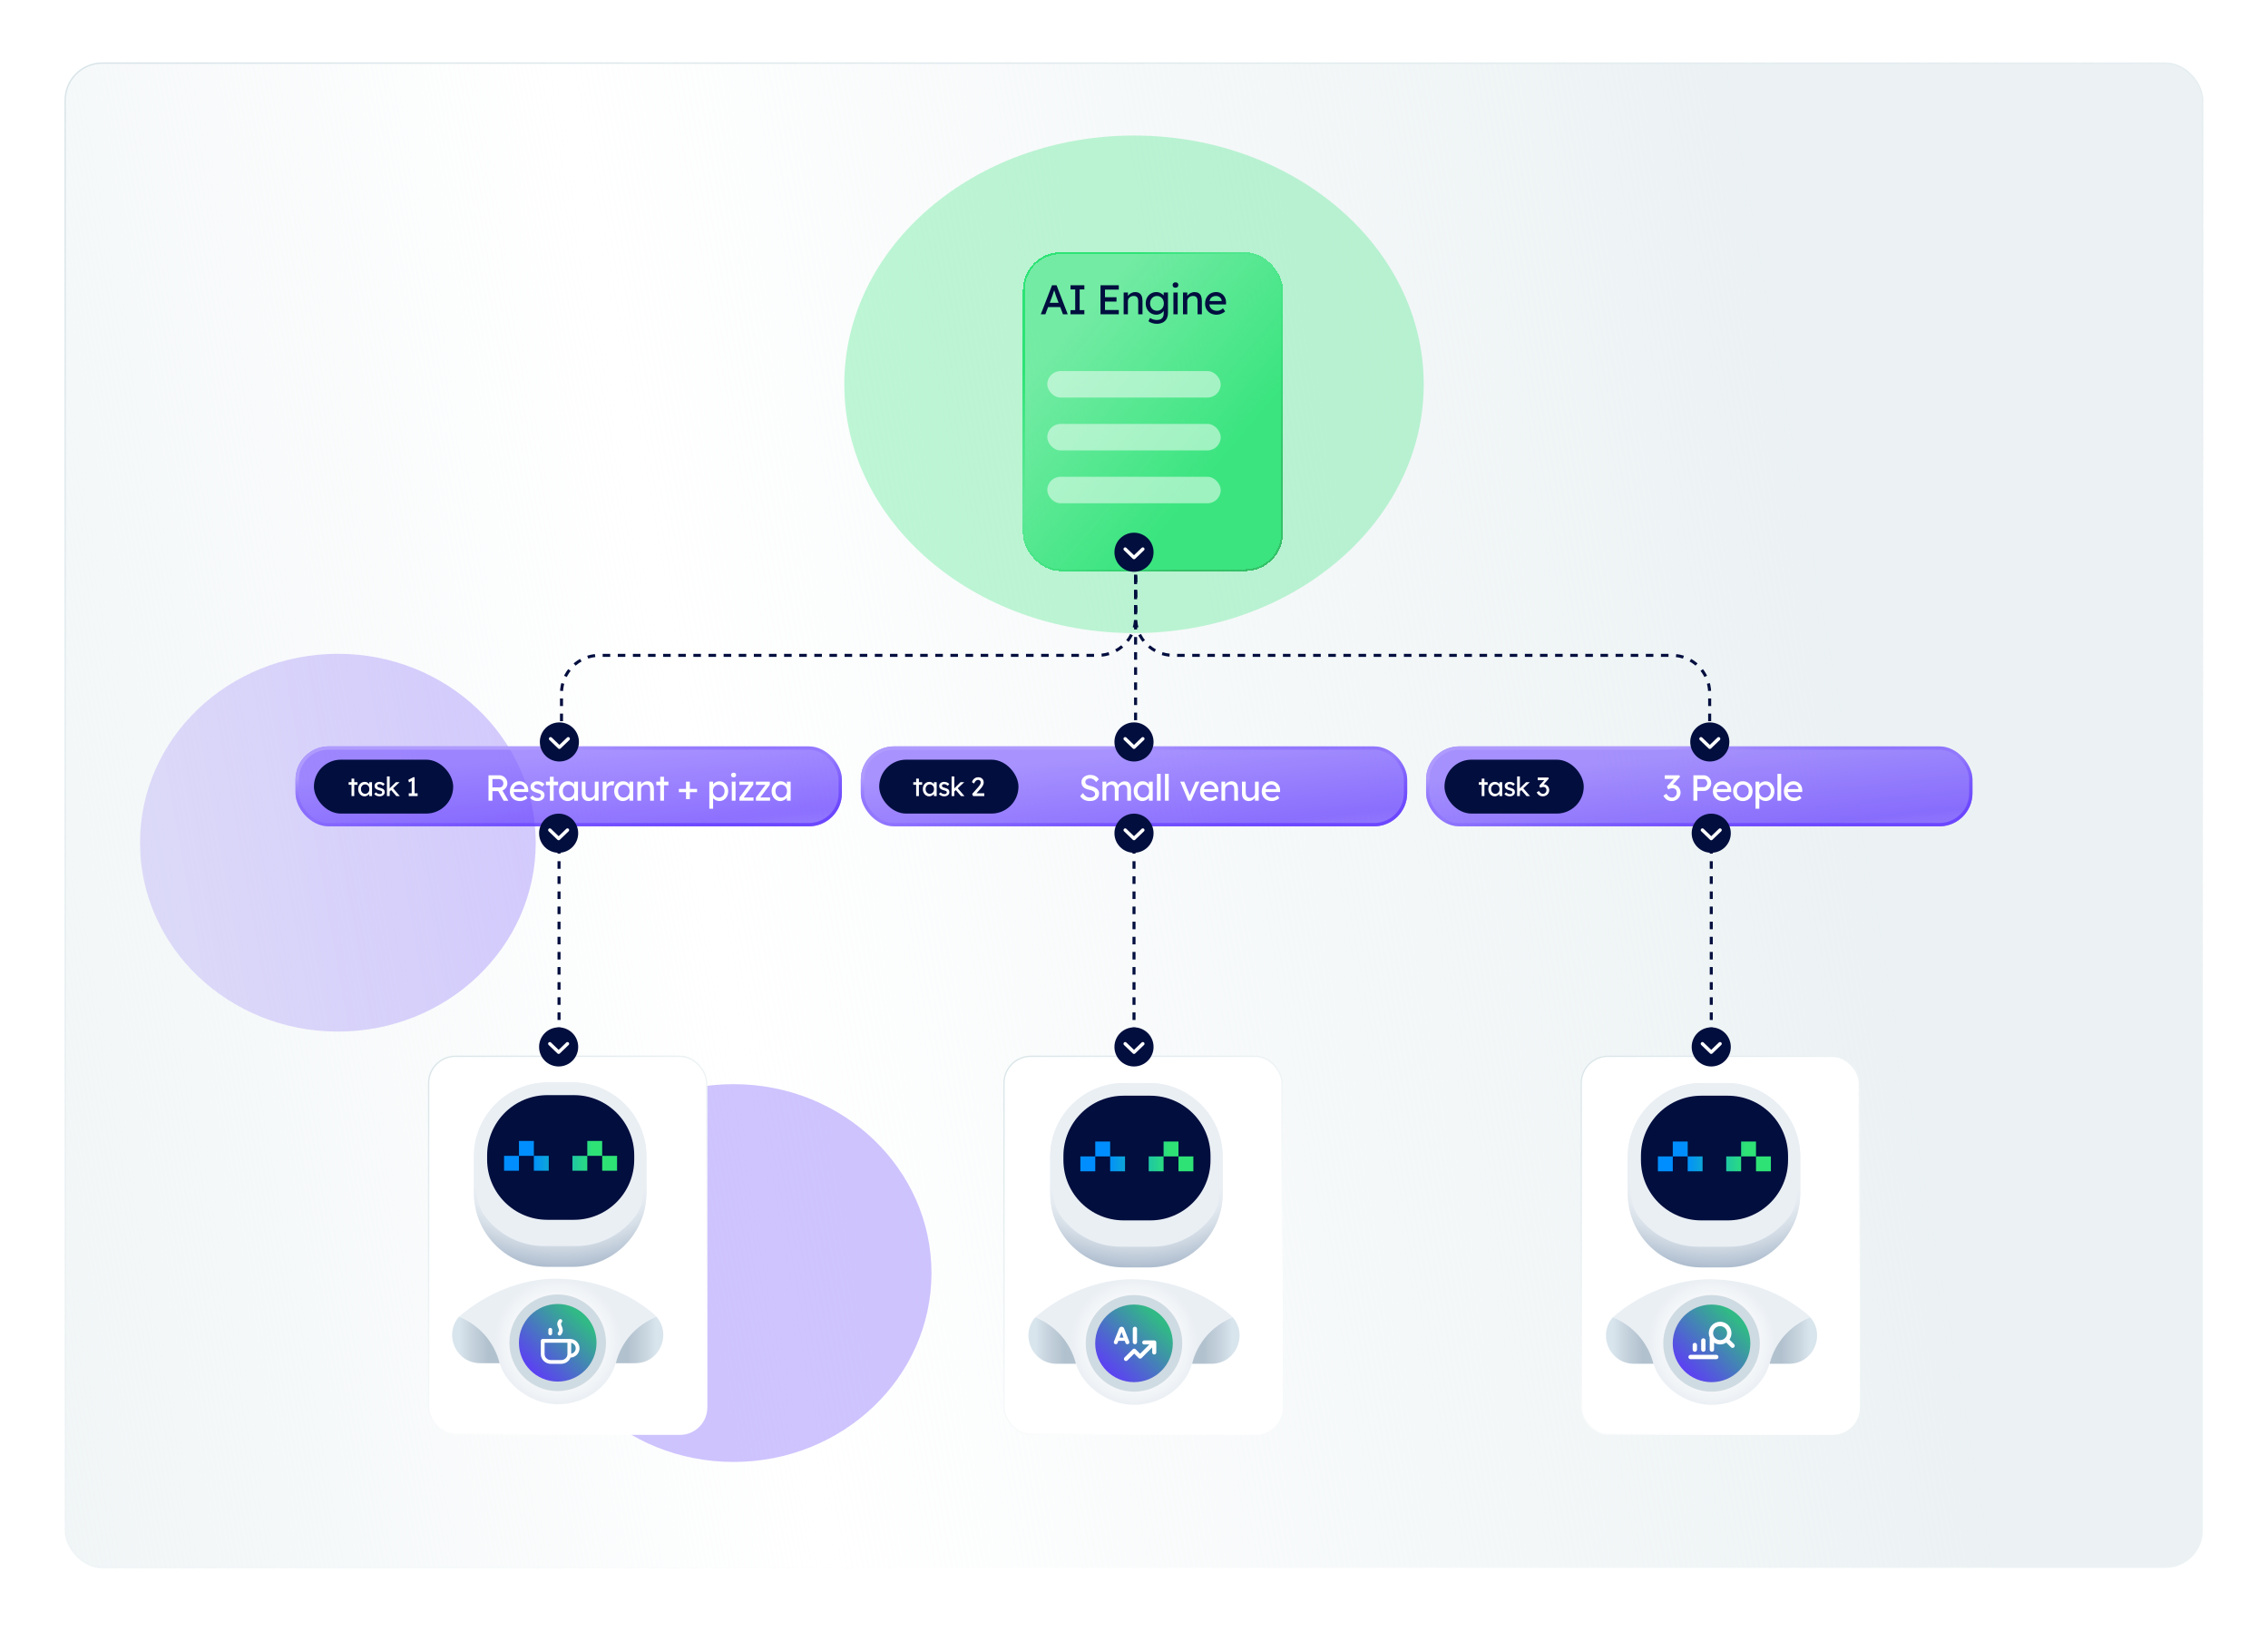 <svg xmlns="http://www.w3.org/2000/svg" width="1200" height="863" fill="none" viewBox="0 0 1200 863"><g clip-path="url(#clip0_34_436)"><rect width="1200" height="862.192" fill="#fff" transform="translate(0 0.406)"/><g filter="url(#filter0_f_34_436)" opacity=".3"><ellipse cx="178.771" cy="445.911" fill="#5F38FB" rx="104.688" ry="99.949"/></g><rect width="1131.03" height="796.245" x="34.484" y="33.38" fill="url(#paint0_linear_34_436)" stroke="url(#paint1_linear_34_436)" stroke-width=".731" rx="19.635"/><g filter="url(#filter1_f_34_436)" opacity=".3"><ellipse cx="388.146" cy="673.629" fill="#5F38FB" rx="104.688" ry="99.949"/></g><g filter="url(#filter2_f_34_436)" opacity=".3"><ellipse cx="600" cy="203.357" fill="#2DE376" rx="153.284" ry="131.638"/></g><g filter="url(#filter3_bd_34_436)"><rect width="137.629" height="168.771" x="531.185" y="123.447" fill="url(#paint2_linear_34_436)" rx="20" shape-rendering="crispEdges"/><rect width="136.629" height="167.771" x="531.685" y="123.947" stroke="url(#paint3_linear_34_436)" rx="19.5" shape-rendering="crispEdges"/></g><rect width="91.768" height="14.031" x="554.116" y="196.342" fill="#fff" fill-opacity=".5" rx="7.015"/><rect width="91.768" height="14.031" x="554.116" y="224.314" fill="#fff" fill-opacity=".5" rx="7.015"/><rect width="91.768" height="14.031" x="554.116" y="252.289" fill="#fff" fill-opacity=".5" rx="7.015"/><path fill="#010E3E" d="M550.688 166.304L556.63 150.957H559.041L564.939 166.304H562.418L558.91 157.052C558.866 156.95 558.778 156.701 558.647 156.306C558.53 155.912 558.391 155.473 558.23 154.991C558.069 154.509 557.923 154.07 557.792 153.676C557.66 153.266 557.572 153.003 557.529 152.886L558.033 152.864C557.945 153.113 557.835 153.427 557.704 153.807C557.587 154.187 557.455 154.589 557.309 155.013C557.178 155.437 557.046 155.839 556.915 156.219C556.783 156.584 556.673 156.891 556.586 157.14L553.1 166.304H550.688ZM553.319 162.489L554.196 160.209H561.168L562.177 162.489H553.319ZM566.412 166.304V164.112H568.89V153.149H566.412V150.957H573.735V153.149H571.258V164.112H573.735V166.304H566.412ZM582.282 166.304V150.957H591.951V153.237H584.65V164.024H591.951V166.304H582.282ZM583.356 159.573V157.293H590.745V159.573H583.356ZM594.521 166.304V154.794H596.78V157.162L596.385 157.425C596.531 156.913 596.816 156.445 597.24 156.021C597.664 155.583 598.168 155.232 598.753 154.969C599.338 154.691 599.937 154.553 600.551 154.553C601.428 154.553 602.159 154.728 602.743 155.079C603.328 155.415 603.766 155.934 604.059 156.635C604.351 157.337 604.497 158.221 604.497 159.288V166.304H602.239V159.442C602.239 158.784 602.151 158.243 601.976 157.819C601.801 157.381 601.53 157.067 601.165 156.877C600.799 156.672 600.346 156.584 599.805 156.613C599.367 156.613 598.965 156.687 598.6 156.833C598.234 156.964 597.913 157.154 597.635 157.403C597.372 157.651 597.16 157.944 596.999 158.28C596.853 158.601 596.78 158.952 596.78 159.332V166.304H595.662C595.472 166.304 595.282 166.304 595.092 166.304C594.902 166.304 594.712 166.304 594.521 166.304ZM612.055 171.347C611.237 171.347 610.418 171.215 609.6 170.952C608.796 170.704 608.145 170.375 607.648 169.966L608.482 168.212C608.774 168.431 609.117 168.621 609.512 168.782C609.907 168.957 610.323 169.089 610.762 169.176C611.2 169.279 611.631 169.33 612.055 169.33C612.859 169.33 613.532 169.198 614.072 168.935C614.613 168.672 615.023 168.285 615.3 167.773C615.578 167.262 615.717 166.626 615.717 165.866V163.651L615.958 163.805C615.885 164.258 615.644 164.696 615.234 165.12C614.84 165.53 614.343 165.866 613.744 166.129C613.144 166.392 612.53 166.523 611.902 166.523C610.806 166.523 609.826 166.268 608.964 165.756C608.116 165.23 607.444 164.521 606.947 163.629C606.45 162.723 606.201 161.693 606.201 160.538C606.201 159.383 606.443 158.36 606.925 157.469C607.422 156.562 608.094 155.853 608.942 155.342C609.804 154.816 610.769 154.553 611.836 154.553C612.275 154.553 612.698 154.611 613.108 154.728C613.517 154.83 613.897 154.984 614.248 155.188C614.599 155.378 614.913 155.59 615.191 155.824C615.468 156.058 615.695 156.306 615.87 156.57C616.046 156.833 616.155 157.081 616.199 157.315L615.717 157.49V154.794H617.975V165.603C617.975 166.523 617.836 167.335 617.558 168.036C617.295 168.752 616.908 169.352 616.396 169.834C615.885 170.331 615.264 170.704 614.533 170.952C613.802 171.215 612.976 171.347 612.055 171.347ZM612.143 164.441C612.859 164.441 613.495 164.273 614.051 163.936C614.606 163.6 615.037 163.14 615.344 162.555C615.651 161.97 615.804 161.298 615.804 160.538C615.804 159.778 615.644 159.106 615.322 158.521C615.015 157.922 614.584 157.454 614.029 157.118C613.488 156.782 612.859 156.613 612.143 156.613C611.441 156.613 610.813 156.789 610.258 157.14C609.717 157.476 609.286 157.944 608.964 158.543C608.657 159.127 608.504 159.793 608.504 160.538C608.504 161.283 608.657 161.956 608.964 162.555C609.286 163.14 609.717 163.6 610.258 163.936C610.813 164.273 611.441 164.441 612.143 164.441ZM620.856 166.304V154.794H623.115V166.304H620.856ZM621.953 152.25C621.47 152.25 621.097 152.126 620.834 151.878C620.571 151.629 620.44 151.278 620.44 150.825C620.44 150.401 620.571 150.058 620.834 149.795C621.112 149.532 621.485 149.4 621.953 149.4C622.435 149.4 622.808 149.524 623.071 149.773C623.334 150.021 623.465 150.372 623.465 150.825C623.465 151.249 623.326 151.593 623.049 151.856C622.786 152.119 622.42 152.25 621.953 152.25ZM625.928 166.304V154.794H628.186V157.162L627.792 157.425C627.938 156.913 628.223 156.445 628.647 156.021C629.07 155.583 629.575 155.232 630.159 154.969C630.744 154.691 631.343 154.553 631.957 154.553C632.834 154.553 633.565 154.728 634.15 155.079C634.734 155.415 635.173 155.934 635.465 156.635C635.758 157.337 635.904 158.221 635.904 159.288V166.304H633.645V159.442C633.645 158.784 633.558 158.243 633.382 157.819C633.207 157.381 632.937 157.067 632.571 156.877C632.206 156.672 631.753 156.584 631.212 156.613C630.773 156.613 630.371 156.687 630.006 156.833C629.641 156.964 629.319 157.154 629.041 157.403C628.778 157.651 628.566 157.944 628.405 158.28C628.259 158.601 628.186 158.952 628.186 159.332V166.304H627.068C626.878 166.304 626.688 166.304 626.498 166.304C626.308 166.304 626.118 166.304 625.928 166.304ZM643.681 166.523C642.497 166.523 641.445 166.275 640.524 165.778C639.618 165.266 638.901 164.572 638.375 163.695C637.864 162.818 637.608 161.81 637.608 160.67C637.608 159.763 637.754 158.937 638.046 158.192C638.339 157.447 638.741 156.803 639.252 156.263C639.778 155.707 640.4 155.283 641.116 154.991C641.847 154.684 642.636 154.531 643.484 154.531C644.229 154.531 644.923 154.677 645.567 154.969C646.21 155.247 646.765 155.634 647.233 156.131C647.715 156.628 648.081 157.22 648.329 157.907C648.592 158.579 648.716 159.317 648.702 160.121L648.68 161.086H639.274L638.77 159.288H646.729L646.4 159.661V159.135C646.356 158.652 646.195 158.221 645.917 157.841C645.64 157.461 645.289 157.162 644.865 156.942C644.441 156.723 643.981 156.613 643.484 156.613C642.694 156.613 642.029 156.767 641.489 157.074C640.948 157.366 640.538 157.805 640.261 158.389C639.983 158.959 639.844 159.668 639.844 160.516C639.844 161.32 640.012 162.022 640.348 162.621C640.685 163.205 641.16 163.659 641.774 163.98C642.387 164.302 643.096 164.463 643.9 164.463C644.47 164.463 644.997 164.368 645.479 164.177C645.976 163.987 646.509 163.644 647.079 163.147L648.219 164.748C647.869 165.098 647.437 165.405 646.926 165.668C646.429 165.931 645.895 166.143 645.325 166.304C644.77 166.45 644.222 166.523 643.681 166.523Z"/><circle cx="10.346" cy="10.346" r="10.346" fill="#010E3E" transform="matrix(-4.37114e-08 1 1 4.37114e-08 589.654 281.872)"/><path stroke="#fff" stroke-linecap="round" stroke-linejoin="round" stroke-width="1.795" d="M595.332 290.541L600 295.029L604.668 290.541"/><g filter="url(#filter4_d_34_436)"><rect width="147.827" height="200.703" x="221.663" y="553.808" fill="#fff" rx="14.549"/><rect width="147.118" height="199.994" x="222.017" y="554.162" stroke="url(#paint4_linear_34_436)" stroke-width=".709" rx="14.195"/></g><g clip-path="url(#clip1_34_436)"><path fill="#EAEFF4" d="M302.905 572.772H289.857C268.259 572.772 250.749 590.282 250.749 611.884V631.232C250.749 631.764 250.768 632.295 250.791 632.821C251.627 653.684 268.795 670.345 289.862 670.345H302.91C323.976 670.345 341.144 653.684 341.98 632.821C342.003 632.295 342.022 631.764 342.022 631.232V611.884C342.017 590.282 324.507 572.772 302.905 572.772Z"/><path fill="url(#paint5_radial_34_436)" d="M302.905 572.772H289.857C268.259 572.772 250.749 590.282 250.749 611.884V631.232C250.749 631.764 250.768 632.295 250.791 632.821C251.627 653.684 268.795 670.345 289.862 670.345H302.91C323.976 670.345 341.144 653.684 341.98 632.821C342.003 632.295 342.022 631.764 342.022 631.232V611.884C342.017 590.282 324.507 572.772 302.905 572.772ZM304.559 659.375H288.203C275.691 659.375 264.537 653.574 257.276 644.516C254.274 640.77 252.602 636.105 252.592 631.306C252.592 631.283 252.592 631.255 252.592 631.232V611.884C252.597 591.303 269.28 574.62 289.862 574.62H302.91C323.491 574.62 340.174 591.303 340.174 611.884V631.232C340.174 631.255 340.174 631.283 340.174 631.306C340.165 636.105 338.493 640.775 335.491 644.516C328.23 653.574 317.076 659.375 304.563 659.375H304.559Z"/><path fill="#010E3E" d="M303.698 579.487H289.611C272.007 579.487 257.737 593.758 257.737 611.362V613.583C257.737 631.187 272.007 645.458 289.611 645.458H303.698C321.302 645.458 335.573 631.187 335.573 613.583V611.362C335.573 593.758 321.302 579.487 303.698 579.487Z"/><path fill="url(#paint6_linear_34_436)" d="M282.465 611.611H274.586V603.731H282.465V611.611ZM274.586 611.611H266.706V619.491H274.586V611.611ZM290.345 611.611H282.465V619.491H290.345V611.611ZM318.617 603.731H310.737V611.611H318.617V603.731ZM310.737 611.611H302.857V619.491H310.737V611.611ZM326.496 611.611H318.617V619.491H326.496V611.611Z"/><path fill="#fff" d="M254.1 721.327H254.118C254.012 721.327 253.906 721.318 253.8 721.313C253.901 721.313 253.998 721.327 254.1 721.327Z"/><path fill="url(#paint7_radial_34_436)" d="M345.644 695.06C331.982 683.559 314.342 676.954 295.091 676.626C275.969 676.303 256.57 684.764 242.912 696.667C253.605 700.644 261.231 710.316 264.376 721.327C267.623 732.699 280.934 743.068 295.091 743.068C309.248 743.068 322.107 734.227 325.779 721.327C328.448 711.946 335.7 700.741 347.288 696.667C346.79 696.108 346.249 695.568 345.644 695.06Z"/><path fill="#B2CDCE" d="M253.798 721.312C253.488 721.308 253.183 721.298 252.883 721.275C253.183 721.298 253.488 721.303 253.798 721.312Z"/><path fill="url(#paint8_linear_34_436)" d="M242.904 696.667C236.733 703.609 238.756 714.006 245.675 718.772C245.675 718.772 245.684 718.777 245.684 718.781C245.961 718.971 246.248 719.156 246.543 719.326C246.567 719.34 246.59 719.354 246.613 719.368C246.89 719.53 247.176 719.682 247.467 719.825C247.509 719.848 247.555 719.867 247.601 719.885C247.878 720.019 248.16 720.144 248.451 720.259C248.516 720.283 248.58 720.306 248.64 720.333C248.918 720.44 249.195 720.541 249.481 720.629C249.564 720.657 249.652 720.675 249.735 720.703C250.008 720.781 250.28 720.86 250.562 720.925C250.673 720.948 250.784 720.971 250.894 720.994C251.158 721.049 251.421 721.105 251.693 721.146C251.841 721.169 251.998 721.183 252.151 721.202C252.391 721.229 252.631 721.266 252.876 721.285C253.176 721.308 253.481 721.313 253.79 721.322C253.897 721.322 254.003 721.336 254.109 721.336H264.363C261.532 710.112 253.458 700.976 242.899 696.676L242.904 696.667Z"/><path fill="url(#paint9_linear_34_436)" d="M347.267 696.667C353.437 703.609 351.414 714.006 344.495 718.772C344.495 718.772 344.486 718.777 344.486 718.781C344.209 718.971 343.923 719.156 343.627 719.326C343.604 719.34 343.581 719.354 343.558 719.368C343.281 719.53 342.994 719.682 342.703 719.825C342.662 719.848 342.615 719.867 342.569 719.885C342.292 720.019 342.01 720.144 341.719 720.259C341.655 720.283 341.59 720.306 341.53 720.333C341.253 720.44 340.976 720.541 340.689 720.629C340.606 720.657 340.519 720.675 340.435 720.703C340.163 720.781 339.89 720.86 339.609 720.925C339.498 720.948 339.387 720.971 339.276 720.994C339.013 721.049 338.75 721.105 338.477 721.146C338.329 721.169 338.172 721.183 338.02 721.202C337.78 721.229 337.539 721.266 337.295 721.285C336.994 721.308 336.69 721.313 336.38 721.322C336.274 721.322 336.168 721.336 336.061 721.336H325.808C328.639 710.112 336.713 700.976 347.271 696.676L347.267 696.667Z"/><path fill="#CFDBE2" d="M295.088 736.088C309.205 736.088 320.649 724.644 320.649 710.527C320.649 696.411 309.205 684.967 295.088 684.967C280.972 684.967 269.528 696.411 269.528 710.527C269.528 724.644 280.972 736.088 295.088 736.088Z"/><path fill="url(#paint10_linear_34_436)" d="M295.089 731.059C306.427 731.059 315.619 721.867 315.619 710.529C315.619 699.19 306.427 689.998 295.089 689.998C283.75 689.998 274.558 699.19 274.558 710.529C274.558 721.867 283.75 731.059 295.089 731.059Z"/></g><path stroke="#fff" stroke-linecap="round" stroke-linejoin="round" stroke-width="1.992" d="M291.146 703.65V705.555M301.695 709.514C303.86 709.514 305.618 711.272 305.618 713.437C305.618 715.602 303.86 717.36 301.695 717.36M296.472 699.017C294.385 701.563 298.308 702.827 296.056 705.685M301.227 716.546V709.514H287.154V716.546C287.154 716.546 287.154 716.581 287.154 716.589C287.171 718.876 289.137 720.669 291.423 720.669H296.958C299.244 720.669 301.21 718.876 301.227 716.589C301.227 716.572 301.227 716.555 301.227 716.546Z"/><g filter="url(#filter5_d_34_436)"><rect width="147.827" height="200.703" x="526.087" y="553.808" fill="#fff" rx="14.549"/><rect width="147.118" height="199.994" x="526.441" y="554.162" stroke="url(#paint11_linear_34_436)" stroke-width=".709" rx="14.195"/></g><g clip-path="url(#clip2_34_436)"><path fill="#EAEFF4" d="M607.819 573.076H594.771C573.175 573.076 555.665 590.585 555.665 612.187V631.534C555.665 632.065 555.684 632.596 555.707 633.123C556.543 653.985 573.71 670.645 594.776 670.645H607.823C628.889 670.645 646.056 653.985 646.892 633.123C646.916 632.596 646.934 632.065 646.934 631.534V612.187C646.929 590.585 629.42 573.076 607.819 573.076Z"/><path fill="url(#paint12_radial_34_436)" d="M607.819 573.076H594.771C573.175 573.076 555.665 590.585 555.665 612.187V631.534C555.665 632.065 555.684 632.596 555.707 633.123C556.543 653.985 573.71 670.645 594.776 670.645H607.823C628.889 670.645 646.056 653.985 646.892 633.123C646.916 632.596 646.934 632.065 646.934 631.534V612.187C646.929 590.585 629.42 573.076 607.819 573.076ZM609.472 659.675H593.118C580.606 659.675 569.452 653.874 562.191 644.817C559.189 641.072 557.517 636.407 557.508 631.608C557.508 631.585 557.508 631.557 557.508 631.534V612.187C557.513 591.606 574.195 574.924 594.776 574.924H607.823C628.404 574.924 645.087 591.606 645.087 612.187V631.534C645.087 631.557 645.087 631.585 645.087 631.608C645.077 636.407 643.405 641.076 640.403 644.817C633.143 653.874 621.989 659.675 609.477 659.675H609.472Z"/><path fill="#010E3E" d="M608.612 579.792H594.525C576.922 579.792 562.652 594.062 562.652 611.665V613.886C562.652 631.489 576.922 645.759 594.525 645.759H608.612C626.215 645.759 640.485 631.489 640.485 613.886V611.665C640.485 594.062 626.215 579.792 608.612 579.792Z"/><path fill="url(#paint13_linear_34_436)" d="M587.38 611.914H579.501V604.035H587.38V611.914ZM579.501 611.914H571.621V619.793H579.501V611.914ZM595.259 611.914H587.38V619.793H595.259V611.914ZM623.53 604.035H615.651V611.914H623.53V604.035ZM615.651 611.914H607.771V619.793H615.651V611.914ZM631.409 611.914H623.53V619.793H631.409V611.914Z"/><path fill="#fff" d="M559.016 721.626H559.034C558.928 721.626 558.822 721.616 558.716 721.612C558.817 721.612 558.914 721.626 559.016 721.626Z"/><path fill="url(#paint14_radial_34_436)" d="M650.556 695.359C636.894 683.859 619.255 677.254 600.005 676.926C580.884 676.603 561.485 685.064 547.828 696.967C558.52 700.943 566.146 710.615 569.291 721.626C572.538 732.997 585.849 743.365 600.005 743.365C614.161 743.365 627.019 734.525 630.691 721.626C633.361 712.245 640.612 701.04 652.2 696.967C651.701 696.408 651.161 695.867 650.556 695.359Z"/><path fill="#B2CDCE" d="M558.713 721.61C558.403 721.606 558.098 721.596 557.798 721.573C558.098 721.596 558.403 721.601 558.713 721.61Z"/><path fill="url(#paint15_linear_34_436)" d="M547.82 696.965C541.65 703.907 543.673 714.304 550.591 719.07C550.591 719.07 550.6 719.075 550.6 719.079C550.878 719.269 551.164 719.453 551.46 719.624C551.483 719.638 551.506 719.652 551.529 719.666C551.806 719.828 552.092 719.98 552.383 720.123C552.425 720.146 552.471 720.165 552.517 720.183C552.794 720.317 553.076 720.442 553.367 720.557C553.432 720.58 553.496 720.603 553.556 720.631C553.833 720.737 554.111 720.839 554.397 720.927C554.48 720.954 554.568 720.973 554.651 721.001C554.923 721.079 555.196 721.158 555.478 721.222C555.589 721.245 555.699 721.269 555.81 721.292C556.074 721.347 556.337 721.402 556.609 721.444C556.757 721.467 556.914 721.481 557.067 721.499C557.307 721.527 557.547 721.564 557.792 721.583C558.092 721.606 558.397 721.61 558.706 721.62C558.812 721.62 558.919 721.633 559.025 721.633H569.278C566.447 710.41 558.374 701.275 547.815 696.975L547.82 696.965Z"/><path fill="url(#paint16_linear_34_436)" d="M652.178 696.965C658.349 703.907 656.326 714.304 649.407 719.07C649.407 719.07 649.398 719.075 649.398 719.079C649.121 719.269 648.834 719.453 648.539 719.624C648.516 719.638 648.493 719.652 648.469 719.666C648.192 719.828 647.906 719.98 647.615 720.123C647.573 720.146 647.527 720.165 647.481 720.183C647.204 720.317 646.922 720.442 646.631 720.557C646.567 720.58 646.502 720.603 646.442 720.631C646.165 720.737 645.888 720.839 645.601 720.927C645.518 720.954 645.43 720.973 645.347 721.001C645.075 721.079 644.802 721.158 644.521 721.222C644.41 721.245 644.299 721.269 644.188 721.292C643.925 721.347 643.661 721.402 643.389 721.444C643.241 721.467 643.084 721.481 642.932 721.499C642.692 721.527 642.451 721.564 642.207 721.583C641.906 721.606 641.602 721.61 641.292 721.62C641.186 721.62 641.08 721.633 640.973 721.633H630.72C633.551 710.41 641.625 701.275 652.183 696.975L652.178 696.965Z"/><path fill="#CFDBE2" d="M600.002 736.386C614.118 736.386 625.561 724.942 625.561 710.826C625.561 696.71 614.118 685.267 600.002 685.267C585.886 685.267 574.442 696.71 574.442 710.826C574.442 724.942 585.886 736.386 600.002 736.386Z"/><path fill="url(#paint17_linear_34_436)" d="M600.003 731.357C611.341 731.357 620.533 722.165 620.533 710.827C620.533 699.489 611.341 690.297 600.003 690.297C588.665 690.297 579.473 699.489 579.473 710.827C579.473 722.165 588.665 731.357 600.003 731.357Z"/><path fill="#fff" d="M603.99 718.607L609.629 712.968V715.652C609.629 716.247 610.114 716.732 610.71 716.732C611.306 716.732 611.79 716.247 611.79 715.652V710.359C611.79 709.763 611.306 709.278 610.71 709.278H605.417C604.821 709.278 604.336 709.763 604.336 710.359C604.336 710.954 604.821 711.439 605.417 711.439H608.1L603.228 716.317L600.872 713.961C600.452 713.541 599.768 713.541 599.343 713.961L594.979 718.326C594.558 718.746 594.558 719.43 594.979 719.854C595.191 720.067 595.468 720.173 595.741 720.173C596.013 720.173 596.295 720.067 596.503 719.854L600.105 716.252L602.461 718.607C602.867 719.014 603.583 719.014 603.99 718.607Z"/><path fill="#fff" d="M595.519 710.623C595.667 711.025 596.05 711.293 596.48 711.293H596.535C597.26 711.293 597.754 710.563 597.491 709.893L594.752 702.924C594.54 702.388 594.027 702.037 593.45 702.037C592.873 702.037 592.36 702.388 592.147 702.919L589.39 709.889C589.122 710.563 589.621 711.293 590.346 711.293C590.776 711.293 591.159 711.025 591.307 710.623L591.718 709.519H595.108L595.519 710.623ZM592.351 707.824L592.803 706.61C592.873 706.388 592.951 706.175 593.03 705.968C593.108 705.76 593.182 705.552 593.247 705.344C593.307 705.159 593.367 704.97 593.422 704.785C593.478 704.97 593.538 705.155 593.598 705.344C593.667 705.57 593.741 705.787 593.81 706C593.879 706.212 593.953 706.411 594.023 706.596L594.48 707.824H592.351Z"/><path fill="#fff" d="M600.483 711.293C601.102 711.293 601.605 710.789 601.605 710.171V703.159C601.605 702.541 601.102 702.037 600.483 702.037C599.864 702.037 599.36 702.541 599.36 703.159V710.171C599.36 710.789 599.864 711.293 600.483 711.293Z"/></g><circle cx="10.346" cy="10.346" r="10.346" fill="#010E3E" transform="matrix(-4.37114e-08 1 1 4.37114e-08 589.654 543.624)"/><path stroke="#fff" stroke-linecap="round" stroke-linejoin="round" stroke-width="1.795" d="M595.332 552.293L600 556.781L604.668 552.293"/><g filter="url(#filter6_d_34_436)"><rect width="147.827" height="200.703" x="831.504" y="553.808" fill="#fff" rx="14.549"/><rect width="147.118" height="199.994" x="831.859" y="554.162" stroke="url(#paint18_linear_34_436)" stroke-width=".709" rx="14.195"/></g><g clip-path="url(#clip3_34_436)"><path fill="#EAEFF4" d="M913.395 573.077H900.347C878.749 573.077 861.239 590.587 861.239 612.189V631.537C861.239 632.068 861.257 632.599 861.281 633.126C862.117 653.989 879.285 670.649 900.351 670.649H913.399C934.466 670.649 951.634 653.989 952.47 633.126C952.493 632.599 952.511 632.068 952.511 631.537V612.189C952.507 590.587 934.997 573.077 913.395 573.077Z"/><path fill="url(#paint19_radial_34_436)" d="M913.395 573.077H900.347C878.749 573.077 861.239 590.587 861.239 612.189V631.537C861.239 632.068 861.257 632.599 861.281 633.126C862.117 653.989 879.285 670.649 900.351 670.649H913.399C934.466 670.649 951.634 653.989 952.47 633.126C952.493 632.599 952.511 632.068 952.511 631.537V612.189C952.507 590.587 934.997 573.077 913.395 573.077ZM915.048 659.68H898.693C886.181 659.68 875.026 653.878 867.765 644.821C864.763 641.075 863.091 636.41 863.082 631.611C863.082 631.588 863.082 631.56 863.082 631.537V612.189C863.087 591.607 879.77 574.924 900.351 574.924H913.399C933.981 574.924 950.664 591.607 950.664 612.189V631.537C950.664 631.56 950.664 631.588 950.664 631.611C950.655 636.41 948.983 641.08 945.98 644.821C938.72 653.878 927.565 659.68 915.053 659.68H915.048Z"/><path fill="#010E3E" d="M914.188 579.792H900.101C882.497 579.792 868.226 594.063 868.226 611.666V613.888C868.226 631.492 882.497 645.763 900.101 645.763H914.188C931.792 645.763 946.062 631.492 946.062 613.888V611.666C946.062 594.063 931.792 579.792 914.188 579.792Z"/><path fill="url(#paint20_linear_34_436)" d="M892.955 611.916H885.075V604.036H892.955V611.916ZM885.075 611.916H877.195V619.796H885.075V611.916ZM900.834 611.916H892.955V619.796H900.834V611.916ZM929.106 604.036H921.227V611.916H929.106V604.036ZM921.227 611.916H913.347V619.796H921.227V611.916ZM936.986 611.916H929.106V619.796H936.986V611.916Z"/><path fill="#fff" d="M864.589 721.632H864.608C864.502 721.632 864.395 721.623 864.289 721.618C864.391 721.618 864.488 721.632 864.589 721.632Z"/><path fill="url(#paint21_radial_34_436)" d="M956.134 695.365C942.471 683.864 924.832 677.259 905.581 676.931C886.459 676.608 867.06 685.069 853.402 696.972C864.094 700.949 871.72 710.62 874.866 721.632C878.113 733.003 891.424 743.373 905.581 743.373C919.737 743.373 932.596 734.532 936.268 721.632C938.938 712.251 946.189 701.046 957.778 696.972C957.279 696.413 956.739 695.873 956.134 695.365Z"/><path fill="#B2CDCE" d="M864.287 721.617C863.978 721.612 863.673 721.603 863.373 721.58C863.673 721.603 863.978 721.608 864.287 721.617Z"/><path fill="url(#paint22_linear_34_436)" d="M853.393 696.971C847.223 703.913 849.246 714.31 856.165 719.077C856.165 719.077 856.174 719.081 856.174 719.086C856.451 719.275 856.737 719.46 857.033 719.631C857.056 719.645 857.079 719.659 857.102 719.673C857.379 719.834 857.666 719.987 857.957 720.13C857.998 720.153 858.044 720.172 858.091 720.19C858.368 720.324 858.65 720.449 858.941 720.564C859.005 720.587 859.07 720.61 859.13 720.638C859.407 720.744 859.684 720.846 859.971 720.934C860.054 720.961 860.141 720.98 860.225 721.008C860.497 721.086 860.77 721.165 861.051 721.229C861.162 721.252 861.273 721.275 861.384 721.299C861.647 721.354 861.91 721.409 862.183 721.451C862.331 721.474 862.488 721.488 862.64 721.506C862.88 721.534 863.121 721.571 863.365 721.59C863.666 721.613 863.97 721.617 864.28 721.626C864.386 721.626 864.492 721.64 864.599 721.64H874.852C872.021 710.417 863.947 701.281 853.389 696.98L853.393 696.971Z"/><path fill="url(#paint23_linear_34_436)" d="M957.756 696.971C963.927 703.913 961.904 714.31 954.985 719.077C954.985 719.077 954.976 719.081 954.976 719.086C954.698 719.275 954.412 719.46 954.117 719.631C954.093 719.645 954.07 719.659 954.047 719.673C953.77 719.834 953.484 719.987 953.193 720.13C953.151 720.153 953.105 720.172 953.059 720.19C952.782 720.324 952.5 720.449 952.209 720.564C952.144 720.587 952.08 720.61 952.02 720.638C951.742 720.744 951.465 720.846 951.179 720.934C951.096 720.961 951.008 720.98 950.925 721.008C950.652 721.086 950.38 721.165 950.098 721.229C949.987 721.252 949.876 721.275 949.766 721.299C949.502 721.354 949.239 721.409 948.967 721.451C948.819 721.474 948.662 721.488 948.509 721.506C948.269 721.534 948.029 721.571 947.784 721.59C947.484 721.613 947.179 721.617 946.87 721.626C946.763 721.626 946.657 721.64 946.551 721.64H936.297C939.128 710.417 947.202 701.281 957.761 696.98L957.756 696.971Z"/><path fill="#CFDBE2" d="M905.578 736.393C919.695 736.393 931.138 724.949 931.138 710.832C931.138 696.715 919.695 685.271 905.578 685.271C891.461 685.271 880.017 696.715 880.017 710.832C880.017 724.949 891.461 736.393 905.578 736.393Z"/><path fill="url(#paint24_linear_34_436)" d="M905.578 731.364C916.917 731.364 926.109 722.172 926.109 710.833C926.109 699.495 916.917 690.303 905.578 690.303C894.239 690.303 885.047 699.495 885.047 710.833C885.047 722.172 894.239 731.364 905.578 731.364Z"/><path fill="#fff" d="M895.586 711.715V714.125C895.586 714.755 896.106 715.275 896.736 715.275C897.366 715.275 897.886 714.755 897.886 714.125V711.715C897.886 711.085 897.366 710.565 896.736 710.565C896.106 710.565 895.586 711.085 895.586 711.715Z"/><path fill="#fff" d="M900.096 709.305V714.115C900.096 714.745 900.616 715.265 901.246 715.265C901.876 715.265 902.396 714.745 902.396 714.115V709.305C902.396 708.675 901.876 708.155 901.246 708.155C900.616 708.155 900.096 708.675 900.096 709.305Z"/><path fill="#fff" d="M915.046 708.825C915.716 707.855 916.116 706.675 916.116 705.405C916.116 702.095 913.426 699.405 910.116 699.405C906.806 699.405 904.116 702.095 904.116 705.405C904.116 706.255 904.296 707.055 904.616 707.785V714.115C904.616 714.745 905.136 715.265 905.766 715.265C906.396 715.265 906.916 714.745 906.916 714.115V710.465C907.846 711.055 908.946 711.405 910.126 711.405C911.306 711.405 912.466 711.045 913.406 710.425L915.886 712.905C916.106 713.125 916.406 713.245 916.696 713.245C916.986 713.245 917.286 713.135 917.506 712.905C917.956 712.455 917.956 711.725 917.506 711.275L915.046 708.815V708.825ZM910.116 709.115C908.076 709.115 906.416 707.455 906.416 705.415C906.416 703.375 908.076 701.715 910.116 701.715C912.156 701.715 913.816 703.375 913.816 705.415C913.816 707.455 912.156 709.115 910.116 709.115Z"/><path fill="#fff" d="M908.086 716.905H894.486C893.856 716.905 893.336 717.425 893.336 718.055C893.336 718.685 893.856 719.205 894.486 719.205H908.086C908.716 719.205 909.236 718.685 909.236 718.055C909.236 717.425 908.716 716.905 908.086 716.905Z"/></g><circle cx="10.346" cy="10.346" r="10.346" fill="#010E3E" transform="matrix(-4.37114e-08 1 1 4.37114e-08 895.072 543.624)"/><path stroke="#fff" stroke-linecap="round" stroke-linejoin="round" stroke-width="1.795" d="M900.749 552.293L905.417 556.781L910.085 552.293"/><circle cx="10.346" cy="10.346" r="10.346" fill="#010E3E" transform="matrix(-4.37114e-08 1 1 4.37114e-08 285.23 543.624)"/><path stroke="#fff" stroke-linecap="round" stroke-linejoin="round" stroke-width="1.795" d="M290.908 552.293L295.576 556.781L300.244 552.293"/><g filter="url(#filter7_b_34_436)"><rect width="289.091" height="42.308" x="156.364" y="394.943" fill="url(#paint25_linear_34_436)" rx="17.543"/><rect width="287.336" height="40.554" x="157.241" y="395.821" stroke="url(#paint26_linear_34_436)" stroke-width="1.754" rx="16.666"/></g><path fill="#fff" d="M258.468 423.694V410.232H264.199C264.969 410.232 265.674 410.425 266.315 410.809C266.969 411.181 267.488 411.694 267.873 412.348C268.257 412.989 268.449 413.713 268.449 414.521C268.449 415.252 268.257 415.931 267.873 416.559C267.488 417.188 266.975 417.694 266.334 418.079C265.693 418.451 264.981 418.636 264.199 418.636H260.545V423.694H258.468ZM266.469 423.694L263.045 417.617L265.18 417.136L268.988 423.714L266.469 423.694ZM260.545 416.636H264.392C264.763 416.636 265.097 416.547 265.392 416.367C265.687 416.175 265.917 415.918 266.084 415.598C266.251 415.264 266.334 414.899 266.334 414.502C266.334 414.053 266.225 413.662 266.007 413.329C265.802 412.982 265.507 412.713 265.122 412.521C264.751 412.328 264.328 412.232 263.853 412.232H260.545V416.636ZM275.099 423.887C274.061 423.887 273.138 423.669 272.33 423.233C271.535 422.784 270.907 422.175 270.445 421.406C269.997 420.637 269.772 419.752 269.772 418.752C269.772 417.957 269.9 417.233 270.157 416.579C270.413 415.925 270.766 415.361 271.215 414.886C271.676 414.399 272.221 414.027 272.849 413.771C273.49 413.502 274.183 413.367 274.926 413.367C275.58 413.367 276.189 413.495 276.753 413.752C277.317 413.995 277.805 414.335 278.215 414.771C278.638 415.207 278.959 415.726 279.177 416.329C279.407 416.918 279.516 417.566 279.503 418.271L279.484 419.117H271.234L270.792 417.54H277.773L277.484 417.867V417.406C277.446 416.983 277.305 416.604 277.061 416.271C276.817 415.938 276.51 415.675 276.138 415.482C275.766 415.29 275.362 415.194 274.926 415.194C274.234 415.194 273.651 415.329 273.176 415.598C272.702 415.854 272.343 416.239 272.099 416.752C271.856 417.252 271.734 417.874 271.734 418.617C271.734 419.322 271.881 419.938 272.176 420.463C272.471 420.976 272.888 421.374 273.426 421.656C273.965 421.938 274.587 422.079 275.292 422.079C275.792 422.079 276.253 421.996 276.676 421.829C277.112 421.662 277.58 421.361 278.08 420.925L279.08 422.329C278.773 422.637 278.394 422.906 277.946 423.137C277.51 423.367 277.042 423.553 276.542 423.694C276.055 423.823 275.574 423.887 275.099 423.887ZM284.445 423.887C283.599 423.887 282.836 423.739 282.156 423.444C281.477 423.149 280.913 422.714 280.464 422.137L281.81 420.983C282.195 421.431 282.611 421.758 283.06 421.963C283.522 422.156 284.041 422.252 284.618 422.252C284.849 422.252 285.06 422.226 285.252 422.175C285.458 422.111 285.631 422.021 285.772 421.906C285.926 421.79 286.041 421.656 286.118 421.502C286.195 421.335 286.233 421.156 286.233 420.963C286.233 420.63 286.111 420.361 285.868 420.156C285.74 420.066 285.535 419.97 285.252 419.867C284.983 419.752 284.631 419.636 284.195 419.521C283.451 419.329 282.842 419.111 282.368 418.867C281.893 418.624 281.528 418.348 281.272 418.04C281.079 417.797 280.938 417.534 280.848 417.252C280.759 416.957 280.714 416.636 280.714 416.29C280.714 415.867 280.804 415.482 280.983 415.136C281.175 414.777 281.432 414.47 281.752 414.213C282.086 413.944 282.47 413.739 282.906 413.598C283.355 413.457 283.829 413.386 284.329 413.386C284.804 413.386 285.272 413.45 285.733 413.579C286.208 413.707 286.644 413.893 287.041 414.136C287.438 414.38 287.772 414.668 288.041 415.002L286.906 416.252C286.663 416.008 286.394 415.797 286.099 415.617C285.817 415.425 285.528 415.277 285.233 415.175C284.938 415.072 284.669 415.021 284.426 415.021C284.156 415.021 283.913 415.047 283.695 415.098C283.477 415.149 283.291 415.226 283.137 415.329C282.996 415.431 282.887 415.559 282.81 415.713C282.733 415.867 282.695 416.04 282.695 416.232C282.708 416.399 282.746 416.559 282.81 416.713C282.887 416.854 282.99 416.976 283.118 417.079C283.259 417.181 283.47 417.29 283.752 417.406C284.034 417.521 284.393 417.63 284.829 417.733C285.47 417.899 285.996 418.085 286.406 418.29C286.829 418.483 287.163 418.707 287.406 418.963C287.663 419.207 287.842 419.489 287.945 419.81C288.047 420.13 288.099 420.489 288.099 420.887C288.099 421.463 287.932 421.983 287.599 422.444C287.278 422.893 286.842 423.246 286.291 423.502C285.74 423.758 285.124 423.887 284.445 423.887ZM290.955 423.694V411.021H292.936V423.694H290.955ZM288.859 415.521V413.598H295.282V415.521H288.859ZM300.3 423.887C299.466 423.887 298.703 423.656 298.011 423.194C297.332 422.733 296.787 422.105 296.376 421.31C295.966 420.515 295.761 419.617 295.761 418.617C295.761 417.604 295.966 416.707 296.376 415.925C296.8 415.13 297.364 414.508 298.069 414.059C298.787 413.611 299.588 413.386 300.473 413.386C300.998 413.386 301.479 413.463 301.915 413.617C302.351 413.771 302.729 413.989 303.05 414.271C303.383 414.54 303.652 414.854 303.858 415.213C304.075 415.572 304.21 415.957 304.261 416.367L303.819 416.213V413.598H305.819V423.694H303.819V421.29L304.281 421.156C304.204 421.502 304.043 421.842 303.8 422.175C303.569 422.496 303.268 422.784 302.896 423.04C302.537 423.297 302.133 423.502 301.684 423.656C301.248 423.81 300.787 423.887 300.3 423.887ZM300.819 422.06C301.422 422.06 301.954 421.912 302.415 421.617C302.877 421.322 303.236 420.919 303.492 420.406C303.761 419.88 303.896 419.284 303.896 418.617C303.896 417.963 303.761 417.38 303.492 416.867C303.236 416.354 302.877 415.95 302.415 415.656C301.954 415.361 301.422 415.213 300.819 415.213C300.229 415.213 299.704 415.361 299.242 415.656C298.793 415.95 298.434 416.354 298.165 416.867C297.909 417.38 297.78 417.963 297.78 418.617C297.78 419.284 297.909 419.88 298.165 420.406C298.434 420.919 298.793 421.322 299.242 421.617C299.704 421.912 300.229 422.06 300.819 422.06ZM311.359 423.887C310.641 423.887 310.013 423.72 309.474 423.387C308.948 423.053 308.538 422.585 308.243 421.983C307.961 421.38 307.82 420.662 307.82 419.829V413.598H309.801V419.29C309.801 419.88 309.891 420.393 310.07 420.829C310.263 421.252 310.532 421.579 310.878 421.81C311.237 422.04 311.666 422.156 312.166 422.156C312.538 422.156 312.878 422.098 313.186 421.983C313.493 421.855 313.756 421.681 313.974 421.463C314.205 421.246 314.385 420.983 314.513 420.675C314.641 420.367 314.705 420.034 314.705 419.675V413.598H316.686V423.694H314.705V421.579L315.051 421.348C314.897 421.822 314.635 422.252 314.263 422.637C313.904 423.021 313.474 423.329 312.974 423.56C312.474 423.778 311.936 423.887 311.359 423.887ZM318.887 423.694V413.598H320.887V416.771L320.695 416.002C320.836 415.515 321.073 415.072 321.407 414.675C321.753 414.277 322.144 413.963 322.58 413.732C323.029 413.502 323.49 413.386 323.964 413.386C324.182 413.386 324.388 413.405 324.58 413.444C324.785 413.482 324.945 413.527 325.061 413.579L324.541 415.732C324.388 415.668 324.214 415.617 324.022 415.579C323.843 415.527 323.663 415.502 323.484 415.502C323.138 415.502 322.804 415.572 322.484 415.713C322.176 415.841 321.9 416.027 321.657 416.271C321.426 416.502 321.24 416.777 321.099 417.098C320.958 417.406 320.887 417.745 320.887 418.117V423.694H318.887ZM329.52 423.887C328.686 423.887 327.923 423.656 327.231 423.194C326.552 422.733 326.007 422.105 325.596 421.31C325.186 420.515 324.981 419.617 324.981 418.617C324.981 417.604 325.186 416.707 325.596 415.925C326.02 415.13 326.584 414.508 327.289 414.059C328.007 413.611 328.808 413.386 329.693 413.386C330.218 413.386 330.699 413.463 331.135 413.617C331.571 413.771 331.949 413.989 332.27 414.271C332.603 414.54 332.872 414.854 333.078 415.213C333.295 415.572 333.43 415.957 333.481 416.367L333.039 416.213V413.598H335.039V423.694H333.039V421.29L333.501 421.156C333.424 421.502 333.263 421.842 333.02 422.175C332.789 422.496 332.488 422.784 332.116 423.04C331.757 423.297 331.353 423.502 330.904 423.656C330.468 423.81 330.007 423.887 329.52 423.887ZM330.039 422.06C330.642 422.06 331.174 421.912 331.635 421.617C332.097 421.322 332.456 420.919 332.712 420.406C332.981 419.88 333.116 419.284 333.116 418.617C333.116 417.963 332.981 417.38 332.712 416.867C332.456 416.354 332.097 415.95 331.635 415.656C331.174 415.361 330.642 415.213 330.039 415.213C329.449 415.213 328.924 415.361 328.462 415.656C328.013 415.95 327.654 416.354 327.385 416.867C327.129 417.38 327 417.963 327 418.617C327 419.284 327.129 419.88 327.385 420.406C327.654 420.919 328.013 421.322 328.462 421.617C328.924 421.912 329.449 422.06 330.039 422.06ZM337.228 423.694V413.598H339.209V415.675L338.863 415.906C338.991 415.457 339.241 415.047 339.613 414.675C339.984 414.29 340.427 413.982 340.94 413.752C341.452 413.508 341.978 413.386 342.517 413.386C343.286 413.386 343.927 413.54 344.44 413.848C344.953 414.143 345.337 414.598 345.594 415.213C345.85 415.829 345.978 416.604 345.978 417.54V423.694H343.997V417.675C343.997 417.098 343.921 416.624 343.767 416.252C343.613 415.867 343.376 415.591 343.055 415.425C342.735 415.245 342.337 415.168 341.863 415.194C341.478 415.194 341.126 415.258 340.805 415.386C340.484 415.502 340.202 415.668 339.959 415.886C339.728 416.104 339.542 416.361 339.401 416.656C339.273 416.938 339.209 417.245 339.209 417.579V423.694H338.228C338.061 423.694 337.895 423.694 337.728 423.694C337.561 423.694 337.395 423.694 337.228 423.694ZM349.339 423.694V411.021H351.319V423.694H349.339ZM347.242 415.521V413.598H353.666V415.521H347.242ZM359.186 419.175V417.444H368.821V419.175H359.186ZM362.975 422.887V413.598H364.994V422.887H362.975ZM375.304 427.925V413.598H377.304V415.906L376.997 415.732C377.074 415.348 377.291 414.982 377.65 414.636C378.009 414.277 378.445 413.989 378.958 413.771C379.484 413.54 380.022 413.425 380.574 413.425C381.484 413.425 382.292 413.649 382.997 414.098C383.702 414.547 384.26 415.162 384.67 415.944C385.08 416.726 385.285 417.624 385.285 418.636C385.285 419.636 385.08 420.534 384.67 421.329C384.273 422.111 383.721 422.733 383.016 423.194C382.311 423.643 381.516 423.867 380.631 423.867C380.042 423.867 379.471 423.752 378.92 423.521C378.368 423.278 377.9 422.97 377.516 422.598C377.131 422.226 376.894 421.842 376.804 421.444L377.304 421.175V427.925H375.304ZM380.304 422.04C380.894 422.04 381.42 421.893 381.881 421.598C382.343 421.303 382.708 420.899 382.978 420.387C383.247 419.874 383.381 419.29 383.381 418.636C383.381 417.983 383.247 417.406 382.978 416.906C382.721 416.393 382.362 415.989 381.901 415.694C381.439 415.399 380.907 415.252 380.304 415.252C379.702 415.252 379.17 415.399 378.708 415.694C378.247 415.976 377.881 416.374 377.612 416.886C377.343 417.399 377.208 417.983 377.208 418.636C377.208 419.29 377.343 419.874 377.612 420.387C377.881 420.899 378.247 421.303 378.708 421.598C379.17 421.893 379.702 422.04 380.304 422.04ZM387.187 423.694V413.598H389.167V423.694H387.187ZM388.148 411.367C387.725 411.367 387.398 411.258 387.167 411.04C386.937 410.822 386.821 410.514 386.821 410.117C386.821 409.745 386.937 409.444 387.167 409.213C387.411 408.982 387.738 408.867 388.148 408.867C388.571 408.867 388.898 408.976 389.129 409.194C389.36 409.412 389.475 409.719 389.475 410.117C389.475 410.489 389.353 410.79 389.11 411.021C388.879 411.252 388.558 411.367 388.148 411.367ZM391.212 423.694V422.04L396.424 415.079V415.309H391.212V413.598H398.578V415.213L393.443 422.079L393.366 421.983H398.693V423.694H391.212ZM399.951 423.694V422.04L405.162 415.079V415.309H399.951V413.598H407.316V415.213L402.181 422.079L402.104 421.983H407.432V423.694H399.951ZM412.809 423.887C411.976 423.887 411.213 423.656 410.52 423.194C409.841 422.733 409.296 422.105 408.886 421.31C408.475 420.515 408.27 419.617 408.27 418.617C408.27 417.604 408.475 416.707 408.886 415.925C409.309 415.13 409.873 414.508 410.578 414.059C411.296 413.611 412.097 413.386 412.982 413.386C413.508 413.386 413.988 413.463 414.424 413.617C414.86 413.771 415.239 413.989 415.559 414.271C415.892 414.54 416.162 414.854 416.367 415.213C416.585 415.572 416.719 415.957 416.771 416.367L416.328 416.213V413.598H418.328V423.694H416.328V421.29L416.79 421.156C416.713 421.502 416.553 421.842 416.309 422.175C416.078 422.496 415.777 422.784 415.405 423.04C415.046 423.297 414.642 423.502 414.194 423.656C413.758 423.81 413.296 423.887 412.809 423.887ZM413.328 422.06C413.931 422.06 414.463 421.912 414.924 421.617C415.386 421.322 415.745 420.919 416.001 420.406C416.271 419.88 416.405 419.284 416.405 418.617C416.405 417.963 416.271 417.38 416.001 416.867C415.745 416.354 415.386 415.95 414.924 415.656C414.463 415.361 413.931 415.213 413.328 415.213C412.738 415.213 412.213 415.361 411.751 415.656C411.302 415.95 410.943 416.354 410.674 416.867C410.418 417.38 410.29 417.963 410.29 418.617C410.29 419.284 410.418 419.88 410.674 420.406C410.943 420.919 411.302 421.322 411.751 421.617C412.213 421.912 412.738 422.06 413.328 422.06Z"/><rect width="73.681" height="28.526" x="166.098" y="401.979" fill="#010E3E" rx="14.263"/><path fill="#fff" d="M185.993 421.243V411.994H187.439V421.243H185.993ZM184.463 415.278V413.875H189.151V415.278H184.463ZM192.813 421.383C192.204 421.383 191.648 421.215 191.142 420.878C190.647 420.541 190.249 420.082 189.95 419.502C189.65 418.922 189.5 418.267 189.5 417.538C189.5 416.798 189.65 416.143 189.95 415.573C190.258 414.993 190.67 414.539 191.185 414.211C191.709 413.884 192.293 413.72 192.939 413.72C193.322 413.72 193.673 413.776 193.991 413.889C194.31 414.001 194.586 414.16 194.82 414.366C195.063 414.562 195.259 414.791 195.409 415.053C195.568 415.315 195.666 415.596 195.704 415.896L195.381 415.783V413.875H196.84V421.243H195.381V419.488L195.718 419.39C195.662 419.643 195.545 419.891 195.367 420.134C195.198 420.368 194.979 420.578 194.707 420.766C194.445 420.953 194.151 421.102 193.823 421.215C193.505 421.327 193.168 421.383 192.813 421.383ZM193.192 420.05C193.631 420.05 194.02 419.942 194.356 419.727C194.693 419.512 194.955 419.217 195.142 418.843C195.339 418.459 195.437 418.024 195.437 417.538C195.437 417.06 195.339 416.635 195.142 416.26C194.955 415.886 194.693 415.591 194.356 415.376C194.02 415.161 193.631 415.053 193.192 415.053C192.761 415.053 192.378 415.161 192.041 415.376C191.713 415.591 191.451 415.886 191.255 416.26C191.068 416.635 190.974 417.06 190.974 417.538C190.974 418.024 191.068 418.459 191.255 418.843C191.451 419.217 191.713 419.512 192.041 419.727C192.378 419.942 192.761 420.05 193.192 420.05ZM200.894 421.383C200.276 421.383 199.72 421.275 199.224 421.06C198.728 420.845 198.316 420.527 197.989 420.106L198.971 419.264C199.252 419.591 199.556 419.83 199.883 419.98C200.22 420.12 200.599 420.19 201.02 420.19C201.189 420.19 201.343 420.171 201.483 420.134C201.633 420.087 201.759 420.022 201.862 419.937C201.975 419.853 202.059 419.755 202.115 419.643C202.171 419.521 202.199 419.39 202.199 419.25C202.199 419.006 202.11 418.81 201.932 418.66C201.839 418.595 201.689 418.525 201.483 418.45C201.287 418.366 201.03 418.281 200.711 418.197C200.169 418.057 199.724 417.898 199.378 417.72C199.032 417.542 198.765 417.341 198.578 417.117C198.438 416.939 198.335 416.747 198.269 416.541C198.204 416.326 198.171 416.092 198.171 415.839C198.171 415.531 198.237 415.25 198.368 414.997C198.508 414.735 198.695 414.511 198.929 414.324C199.172 414.127 199.453 413.977 199.771 413.875C200.099 413.772 200.445 413.72 200.81 413.72C201.156 413.72 201.497 413.767 201.834 413.86C202.18 413.954 202.498 414.09 202.789 414.267C203.079 414.445 203.322 414.656 203.518 414.899L202.69 415.811C202.513 415.634 202.316 415.479 202.101 415.348C201.895 415.208 201.684 415.1 201.469 415.025C201.254 414.951 201.058 414.913 200.88 414.913C200.683 414.913 200.506 414.932 200.347 414.969C200.187 415.007 200.052 415.063 199.94 415.138C199.837 415.212 199.757 415.306 199.701 415.418C199.645 415.531 199.617 415.657 199.617 415.797C199.626 415.919 199.654 416.036 199.701 416.148C199.757 416.251 199.832 416.34 199.925 416.415C200.028 416.49 200.183 416.569 200.389 416.653C200.594 416.738 200.856 416.817 201.175 416.892C201.642 417.014 202.026 417.149 202.325 417.299C202.634 417.439 202.877 417.603 203.055 417.79C203.242 417.968 203.373 418.174 203.448 418.408C203.523 418.642 203.56 418.904 203.56 419.194C203.56 419.615 203.439 419.994 203.196 420.33C202.962 420.658 202.644 420.915 202.241 421.102C201.839 421.289 201.39 421.383 200.894 421.383ZM206.052 418.941L205.982 417.369L209.504 413.875H211.455L206.052 418.941ZM204.733 421.243V410.857H206.178V421.243H204.733ZM209.701 421.243L206.922 418.001L207.946 417.06L211.553 421.243H209.701ZM217.836 420.555V412.583L218.355 412.976L216.418 414.001L216.011 412.682L218.636 411.278H219.365V420.555H217.836ZM216.278 421.243V419.783H220.965V421.243H216.278Z"/><g filter="url(#filter8_b_34_436)"><rect width="289.091" height="42.308" x="455.455" y="394.943" fill="url(#paint27_linear_34_436)" rx="17.543"/><rect width="287.336" height="40.554" x="456.332" y="395.821" stroke="url(#paint28_linear_34_436)" stroke-width="1.754" rx="16.666"/></g><path fill="#fff" d="M576.597 423.887C575.866 423.887 575.186 423.79 574.558 423.598C573.943 423.406 573.379 423.117 572.866 422.733C572.366 422.335 571.917 421.848 571.52 421.271L572.943 419.636C573.571 420.534 574.174 421.156 574.75 421.502C575.327 421.848 576.013 422.021 576.808 422.021C577.295 422.021 577.738 421.944 578.135 421.79C578.533 421.637 578.847 421.425 579.078 421.156C579.308 420.887 579.424 420.579 579.424 420.233C579.424 420.002 579.385 419.784 579.308 419.579C579.231 419.374 579.11 419.188 578.943 419.021C578.789 418.854 578.584 418.701 578.328 418.56C578.084 418.418 577.795 418.297 577.462 418.194C577.129 418.079 576.744 417.983 576.308 417.906C575.616 417.765 575.013 417.579 574.5 417.348C573.988 417.117 573.558 416.829 573.212 416.482C572.866 416.136 572.609 415.745 572.443 415.309C572.276 414.861 572.193 414.361 572.193 413.809C572.193 413.271 572.308 412.771 572.539 412.309C572.782 411.848 573.109 411.45 573.52 411.117C573.943 410.771 574.436 410.508 575 410.328C575.565 410.136 576.174 410.04 576.827 410.04C577.52 410.04 578.154 410.13 578.731 410.309C579.308 410.489 579.821 410.758 580.27 411.117C580.719 411.463 581.09 411.893 581.385 412.405L579.924 413.848C579.667 413.425 579.379 413.072 579.058 412.79C578.738 412.495 578.385 412.277 578.001 412.136C577.616 411.982 577.206 411.905 576.77 411.905C576.27 411.905 575.834 411.982 575.462 412.136C575.09 412.29 574.795 412.508 574.577 412.79C574.372 413.059 574.27 413.38 574.27 413.752C574.27 414.021 574.321 414.271 574.424 414.502C574.526 414.72 574.68 414.918 574.885 415.098C575.103 415.264 575.392 415.418 575.751 415.559C576.11 415.688 576.539 415.803 577.039 415.906C577.744 416.059 578.372 416.258 578.924 416.502C579.475 416.733 579.943 417.008 580.328 417.329C580.712 417.649 581.001 418.008 581.193 418.406C581.398 418.803 581.501 419.233 581.501 419.694C581.501 420.553 581.302 421.297 580.905 421.925C580.507 422.553 579.943 423.04 579.212 423.387C578.481 423.72 577.61 423.887 576.597 423.887ZM583.328 423.694V413.598H585.328V415.752L584.963 415.982C585.065 415.649 585.226 415.329 585.444 415.021C585.674 414.713 585.95 414.444 586.271 414.213C586.604 413.97 586.957 413.777 587.328 413.636C587.713 413.495 588.104 413.425 588.502 413.425C589.078 413.425 589.585 413.521 590.021 413.713C590.457 413.905 590.816 414.194 591.098 414.579C591.38 414.963 591.585 415.444 591.713 416.021L591.405 415.944L591.54 415.617C591.681 415.322 591.873 415.047 592.117 414.79C592.373 414.521 592.662 414.284 592.982 414.079C593.303 413.873 593.643 413.713 594.002 413.598C594.361 413.482 594.713 413.425 595.059 413.425C595.816 413.425 596.438 413.579 596.925 413.886C597.425 414.194 597.797 414.662 598.04 415.29C598.297 415.918 598.425 416.7 598.425 417.636V423.694H596.425V417.752C596.425 417.175 596.348 416.707 596.194 416.348C596.053 415.976 595.835 415.7 595.54 415.521C595.245 415.341 594.867 415.252 594.406 415.252C594.047 415.252 593.707 415.316 593.386 415.444C593.079 415.559 592.809 415.726 592.579 415.944C592.348 416.162 592.168 416.418 592.04 416.713C591.912 416.995 591.848 417.309 591.848 417.656V423.694H589.848V417.713C589.848 417.188 589.771 416.745 589.617 416.386C589.463 416.015 589.239 415.732 588.944 415.54C588.649 415.348 588.29 415.252 587.867 415.252C587.508 415.252 587.175 415.316 586.867 415.444C586.559 415.559 586.29 415.726 586.059 415.944C585.828 416.149 585.649 416.399 585.521 416.694C585.392 416.976 585.328 417.284 585.328 417.617V423.694H583.328ZM604.385 423.887C603.551 423.887 602.789 423.656 602.096 423.194C601.417 422.733 600.872 422.105 600.462 421.31C600.051 420.515 599.846 419.617 599.846 418.617C599.846 417.604 600.051 416.707 600.462 415.925C600.885 415.13 601.449 414.508 602.154 414.059C602.872 413.611 603.673 413.386 604.558 413.386C605.084 413.386 605.564 413.463 606 413.617C606.436 413.771 606.814 413.989 607.135 414.271C607.468 414.54 607.738 414.854 607.943 415.213C608.161 415.572 608.295 415.957 608.347 416.367L607.904 416.213V413.598H609.904V423.694H607.904V421.29L608.366 421.156C608.289 421.502 608.129 421.842 607.885 422.175C607.654 422.496 607.353 422.784 606.981 423.04C606.622 423.297 606.218 423.502 605.77 423.656C605.334 423.81 604.872 423.887 604.385 423.887ZM604.904 422.06C605.507 422.06 606.039 421.912 606.5 421.617C606.962 421.322 607.321 420.919 607.577 420.406C607.847 419.88 607.981 419.284 607.981 418.617C607.981 417.963 607.847 417.38 607.577 416.867C607.321 416.354 606.962 415.95 606.5 415.656C606.039 415.361 605.507 415.213 604.904 415.213C604.314 415.213 603.789 415.361 603.327 415.656C602.878 415.95 602.519 416.354 602.25 416.867C601.994 417.38 601.866 417.963 601.866 418.617C601.866 419.284 601.994 419.88 602.25 420.406C602.519 420.919 602.878 421.322 603.327 421.617C603.789 421.912 604.314 422.06 604.904 422.06ZM612.132 423.694V409.463H614.112V423.694H612.132ZM616.381 423.694V409.463H618.362V423.694H616.381ZM628.714 423.694L624.444 413.598H626.579L629.656 421.156L629.291 421.329L632.579 413.598H634.618L630.137 423.694H628.714ZM640.283 423.887C639.245 423.887 638.322 423.669 637.514 423.233C636.719 422.784 636.091 422.175 635.629 421.406C635.18 420.637 634.956 419.752 634.956 418.752C634.956 417.957 635.084 417.233 635.341 416.579C635.597 415.925 635.95 415.361 636.398 414.886C636.86 414.399 637.405 414.027 638.033 413.771C638.674 413.502 639.366 413.367 640.11 413.367C640.764 413.367 641.373 413.495 641.937 413.752C642.501 413.995 642.988 414.335 643.399 414.771C643.822 415.207 644.142 415.726 644.36 416.329C644.591 416.918 644.7 417.566 644.687 418.271L644.668 419.117H636.418L635.975 417.54H642.956L642.668 417.867V417.406C642.629 416.983 642.488 416.604 642.245 416.271C642.001 415.938 641.693 415.675 641.322 415.482C640.95 415.29 640.546 415.194 640.11 415.194C639.418 415.194 638.834 415.329 638.36 415.598C637.886 415.854 637.527 416.239 637.283 416.752C637.039 417.252 636.918 417.874 636.918 418.617C636.918 419.322 637.065 419.938 637.36 420.463C637.655 420.976 638.072 421.374 638.61 421.656C639.148 421.938 639.77 422.079 640.475 422.079C640.975 422.079 641.437 421.996 641.86 421.829C642.296 421.662 642.764 421.361 643.264 420.925L644.264 422.329C643.956 422.637 643.578 422.906 643.129 423.137C642.694 423.367 642.226 423.553 641.726 423.694C641.238 423.823 640.758 423.887 640.283 423.887ZM646.263 423.694V413.598H648.244V415.675L647.898 415.906C648.026 415.457 648.276 415.047 648.648 414.675C649.019 414.29 649.462 413.982 649.975 413.752C650.488 413.508 651.013 413.386 651.552 413.386C652.321 413.386 652.962 413.54 653.475 413.848C653.988 414.143 654.372 414.598 654.629 415.213C654.885 415.829 655.013 416.604 655.013 417.54V423.694H653.032V417.675C653.032 417.098 652.956 416.624 652.802 416.252C652.648 415.867 652.411 415.591 652.09 415.425C651.77 415.245 651.372 415.168 650.898 415.194C650.513 415.194 650.161 415.258 649.84 415.386C649.52 415.502 649.237 415.668 648.994 415.886C648.763 416.104 648.577 416.361 648.436 416.656C648.308 416.938 648.244 417.245 648.244 417.579V423.694H647.263C647.096 423.694 646.93 423.694 646.763 423.694C646.596 423.694 646.43 423.694 646.263 423.694ZM660.662 423.887C659.944 423.887 659.316 423.72 658.777 423.387C658.252 423.053 657.842 422.585 657.547 421.983C657.265 421.38 657.124 420.662 657.124 419.829V413.598H659.104V419.29C659.104 419.88 659.194 420.393 659.374 420.829C659.566 421.252 659.835 421.579 660.181 421.81C660.54 422.04 660.97 422.156 661.47 422.156C661.842 422.156 662.181 422.098 662.489 421.983C662.797 421.855 663.06 421.681 663.278 421.463C663.508 421.246 663.688 420.983 663.816 420.675C663.944 420.367 664.008 420.034 664.008 419.675V413.598H665.989V423.694H664.008V421.579L664.355 421.348C664.201 421.822 663.938 422.252 663.566 422.637C663.207 423.021 662.778 423.329 662.278 423.56C661.778 423.778 661.239 423.887 660.662 423.887ZM672.902 423.887C671.864 423.887 670.941 423.669 670.133 423.233C669.338 422.784 668.71 422.175 668.248 421.406C667.8 420.637 667.575 419.752 667.575 418.752C667.575 417.957 667.704 417.233 667.96 416.579C668.216 415.925 668.569 415.361 669.018 414.886C669.479 414.399 670.024 414.027 670.652 413.771C671.293 413.502 671.986 413.367 672.729 413.367C673.383 413.367 673.992 413.495 674.556 413.752C675.121 413.995 675.608 414.335 676.018 414.771C676.441 415.207 676.762 415.726 676.98 416.329C677.21 416.918 677.319 417.566 677.307 418.271L677.287 419.117H669.037L668.595 417.54H675.576L675.287 417.867V417.406C675.249 416.983 675.108 416.604 674.864 416.271C674.62 415.938 674.313 415.675 673.941 415.482C673.569 415.29 673.165 415.194 672.729 415.194C672.037 415.194 671.454 415.329 670.979 415.598C670.505 415.854 670.146 416.239 669.902 416.752C669.659 417.252 669.537 417.874 669.537 418.617C669.537 419.322 669.684 419.938 669.979 420.463C670.274 420.976 670.691 421.374 671.229 421.656C671.768 421.938 672.39 422.079 673.095 422.079C673.595 422.079 674.056 421.996 674.479 421.829C674.915 421.662 675.383 421.361 675.883 420.925L676.883 422.329C676.576 422.637 676.197 422.906 675.749 423.137C675.313 423.367 674.845 423.553 674.345 423.694C673.858 423.823 673.377 423.887 672.902 423.887Z"/><rect width="73.681" height="28.526" x="465.189" y="401.979" fill="#010E3E" rx="14.263"/><path fill="#fff" d="M484.748 421.243V411.994H486.193V421.243H484.748ZM483.218 415.278V413.875H487.906V415.278H483.218ZM491.567 421.383C490.959 421.383 490.403 421.215 489.897 420.878C489.401 420.541 489.004 420.082 488.704 419.502C488.405 418.922 488.255 418.267 488.255 417.538C488.255 416.798 488.405 416.143 488.704 415.573C489.013 414.993 489.425 414.539 489.939 414.211C490.463 413.884 491.048 413.72 491.694 413.72C492.077 413.72 492.428 413.776 492.746 413.889C493.064 414.001 493.34 414.16 493.574 414.366C493.818 414.562 494.014 414.791 494.164 415.053C494.323 415.315 494.421 415.596 494.459 415.896L494.136 415.783V413.875H495.595V421.243H494.136V419.488L494.473 419.39C494.416 419.643 494.299 419.891 494.122 420.134C493.953 420.368 493.733 420.578 493.462 420.766C493.2 420.953 492.905 421.102 492.578 421.215C492.26 421.327 491.923 421.383 491.567 421.383ZM491.946 420.05C492.386 420.05 492.774 419.942 493.111 419.727C493.448 419.512 493.71 419.217 493.897 418.843C494.094 418.459 494.192 418.024 494.192 417.538C494.192 417.06 494.094 416.635 493.897 416.26C493.71 415.886 493.448 415.591 493.111 415.376C492.774 415.161 492.386 415.053 491.946 415.053C491.516 415.053 491.132 415.161 490.796 415.376C490.468 415.591 490.206 415.886 490.01 416.26C489.822 416.635 489.729 417.06 489.729 417.538C489.729 418.024 489.822 418.459 490.01 418.843C490.206 419.217 490.468 419.512 490.796 419.727C491.132 419.942 491.516 420.05 491.946 420.05ZM499.649 421.383C499.031 421.383 498.474 421.275 497.979 421.06C497.483 420.845 497.071 420.527 496.744 420.106L497.726 419.264C498.007 419.591 498.311 419.83 498.638 419.98C498.975 420.12 499.354 420.19 499.775 420.19C499.943 420.19 500.098 420.171 500.238 420.134C500.388 420.087 500.514 420.022 500.617 419.937C500.729 419.853 500.814 419.755 500.87 419.643C500.926 419.521 500.954 419.39 500.954 419.25C500.954 419.006 500.865 418.81 500.687 418.66C500.594 418.595 500.444 418.525 500.238 418.45C500.042 418.366 499.784 418.281 499.466 418.197C498.924 418.057 498.479 417.898 498.133 417.72C497.787 417.542 497.52 417.341 497.333 417.117C497.193 416.939 497.09 416.747 497.024 416.541C496.959 416.326 496.926 416.092 496.926 415.839C496.926 415.531 496.991 415.25 497.122 414.997C497.263 414.735 497.45 414.511 497.684 414.324C497.927 414.127 498.208 413.977 498.526 413.875C498.853 413.772 499.2 413.72 499.564 413.72C499.911 413.72 500.252 413.767 500.589 413.86C500.935 413.954 501.253 414.09 501.543 414.267C501.833 414.445 502.077 414.656 502.273 414.899L501.445 415.811C501.267 415.634 501.071 415.479 500.856 415.348C500.65 415.208 500.439 415.1 500.224 415.025C500.009 414.951 499.812 414.913 499.635 414.913C499.438 414.913 499.26 414.932 499.101 414.969C498.942 415.007 498.807 415.063 498.694 415.138C498.591 415.212 498.512 415.306 498.456 415.418C498.4 415.531 498.372 415.657 498.372 415.797C498.381 415.919 498.409 416.036 498.456 416.148C498.512 416.251 498.587 416.34 498.68 416.415C498.783 416.49 498.938 416.569 499.143 416.653C499.349 416.738 499.611 416.817 499.929 416.892C500.397 417.014 500.781 417.149 501.08 417.299C501.389 417.439 501.632 417.603 501.81 417.79C501.997 417.968 502.128 418.174 502.203 418.408C502.278 418.642 502.315 418.904 502.315 419.194C502.315 419.615 502.194 419.994 501.95 420.33C501.716 420.658 501.398 420.915 500.996 421.102C500.594 421.289 500.145 421.383 499.649 421.383ZM504.807 418.941L504.736 417.369L508.259 413.875H510.21L504.807 418.941ZM503.487 421.243V410.857H504.933V421.243H503.487ZM508.456 421.243L505.677 418.001L506.701 417.06L510.308 421.243H508.456ZM514.85 421.243L514.387 420.092L517.39 416.71C517.55 416.541 517.713 416.349 517.882 416.134C518.059 415.91 518.228 415.68 518.387 415.446C518.546 415.212 518.672 414.983 518.766 414.759C518.869 414.525 518.92 414.305 518.92 414.099C518.92 413.8 518.859 413.547 518.738 413.341C518.626 413.126 518.457 412.962 518.233 412.85C518.017 412.738 517.755 412.682 517.447 412.682C517.175 412.682 516.909 412.761 516.647 412.92C516.385 413.079 516.146 413.304 515.931 413.594C515.716 413.884 515.547 414.221 515.426 414.604L514.261 413.875C514.42 413.332 514.658 412.869 514.977 412.485C515.304 412.092 515.692 411.793 516.141 411.587C516.6 411.381 517.096 411.278 517.629 411.278C518.181 411.278 518.672 411.395 519.103 411.629C519.533 411.854 519.87 412.172 520.113 412.583C520.356 412.986 520.478 413.453 520.478 413.987C520.478 414.202 520.455 414.422 520.408 414.646C520.361 414.871 520.286 415.105 520.183 415.348C520.08 415.582 519.949 415.83 519.79 416.092C519.631 416.345 519.44 416.611 519.215 416.892C519 417.173 518.752 417.467 518.471 417.776L516.24 420.204L515.959 419.783H520.787V421.243H514.85Z"/><g filter="url(#filter9_b_34_436)"><rect width="289.091" height="42.308" x="754.545" y="394.943" fill="url(#paint29_linear_34_436)" rx="17.543"/><rect width="287.336" height="40.554" x="755.422" y="395.821" stroke="url(#paint30_linear_34_436)" stroke-width="1.754" rx="16.666"/></g><path fill="#fff" d="M884.511 423.887C883.562 423.887 882.735 423.669 882.03 423.233C881.338 422.797 880.684 422.066 880.068 421.04L881.684 420.021C882.004 420.495 882.319 420.887 882.626 421.194C882.947 421.489 883.274 421.707 883.607 421.848C883.94 421.989 884.293 422.06 884.665 422.06C885.114 422.06 885.53 421.951 885.915 421.733C886.3 421.502 886.607 421.188 886.838 420.79C887.069 420.393 887.184 419.944 887.184 419.444C887.184 418.944 887.094 418.521 886.915 418.175C886.735 417.816 886.473 417.547 886.126 417.367C885.78 417.175 885.37 417.079 884.896 417.079C884.678 417.079 884.447 417.104 884.203 417.156C883.972 417.194 883.722 417.258 883.453 417.348C883.184 417.425 882.889 417.527 882.569 417.656L881.992 416.136L886.146 411.559L886.55 412.155H880.819V410.232H888.53L888.915 411.001L884.511 415.886L884.03 415.386C884.133 415.335 884.299 415.29 884.53 415.252C884.774 415.2 884.973 415.175 885.126 415.175C885.691 415.175 886.216 415.284 886.703 415.502C887.203 415.707 887.633 416.002 887.992 416.386C888.364 416.758 888.652 417.2 888.857 417.713C889.075 418.213 889.184 418.752 889.184 419.329C889.184 420.201 888.973 420.983 888.55 421.675C888.139 422.355 887.582 422.893 886.876 423.29C886.171 423.688 885.383 423.887 884.511 423.887ZM895.984 423.694V410.232H901.465C902.196 410.232 902.856 410.418 903.446 410.79C904.048 411.149 904.529 411.643 904.888 412.271C905.247 412.899 905.427 413.598 905.427 414.367C905.427 415.136 905.247 415.835 904.888 416.463C904.529 417.091 904.048 417.598 903.446 417.983C902.856 418.354 902.196 418.54 901.465 418.54H898.061V423.694H895.984ZM898.061 416.54H901.426C901.773 416.54 902.087 416.444 902.369 416.252C902.651 416.047 902.875 415.784 903.042 415.463C903.221 415.13 903.311 414.764 903.311 414.367C903.311 413.97 903.221 413.611 903.042 413.29C902.875 412.97 902.651 412.713 902.369 412.521C902.087 412.328 901.773 412.232 901.426 412.232H898.061V416.54ZM911.62 423.887C910.581 423.887 909.658 423.669 908.85 423.233C908.055 422.784 907.427 422.175 906.966 421.406C906.517 420.637 906.293 419.752 906.293 418.752C906.293 417.957 906.421 417.233 906.677 416.579C906.934 415.925 907.286 415.361 907.735 414.886C908.196 414.399 908.741 414.027 909.37 413.771C910.011 413.502 910.703 413.367 911.447 413.367C912.1 413.367 912.709 413.495 913.274 413.752C913.838 413.995 914.325 414.335 914.735 414.771C915.158 415.207 915.479 415.726 915.697 416.329C915.928 416.918 916.037 417.566 916.024 418.271L916.004 419.117H907.754L907.312 417.54H914.293L914.004 417.867V417.406C913.966 416.983 913.825 416.604 913.581 416.271C913.338 415.938 913.03 415.675 912.658 415.482C912.286 415.29 911.883 415.194 911.447 415.194C910.754 415.194 910.171 415.329 909.697 415.598C909.222 415.854 908.863 416.239 908.62 416.752C908.376 417.252 908.254 417.874 908.254 418.617C908.254 419.322 908.402 419.938 908.696 420.463C908.991 420.976 909.408 421.374 909.947 421.656C910.485 421.938 911.107 422.079 911.812 422.079C912.312 422.079 912.774 421.996 913.197 421.829C913.633 421.662 914.101 421.361 914.601 420.925L915.601 422.329C915.293 422.637 914.915 422.906 914.466 423.137C914.03 423.367 913.562 423.553 913.062 423.694C912.575 423.823 912.094 423.887 911.62 423.887ZM922.138 423.887C921.151 423.887 920.266 423.662 919.484 423.214C918.715 422.752 918.106 422.13 917.657 421.348C917.208 420.553 916.984 419.649 916.984 418.636C916.984 417.624 917.208 416.726 917.657 415.944C918.106 415.149 918.715 414.527 919.484 414.079C920.266 413.617 921.151 413.386 922.138 413.386C923.113 413.386 923.984 413.617 924.754 414.079C925.536 414.527 926.151 415.149 926.6 415.944C927.049 416.726 927.273 417.624 927.273 418.636C927.273 419.649 927.049 420.553 926.6 421.348C926.151 422.13 925.536 422.752 924.754 423.214C923.984 423.662 923.113 423.887 922.138 423.887ZM922.138 422.079C922.741 422.079 923.279 421.931 923.754 421.637C924.228 421.329 924.6 420.919 924.869 420.406C925.138 419.88 925.266 419.29 925.254 418.636C925.266 417.97 925.138 417.38 924.869 416.867C924.6 416.341 924.228 415.931 923.754 415.636C923.279 415.341 922.741 415.194 922.138 415.194C921.536 415.194 920.991 415.348 920.503 415.656C920.029 415.95 919.657 416.361 919.388 416.886C919.119 417.399 918.991 417.983 919.003 418.636C918.991 419.29 919.119 419.88 919.388 420.406C919.657 420.919 920.029 421.329 920.503 421.637C920.991 421.931 921.536 422.079 922.138 422.079ZM928.854 427.925V413.598H930.855V415.906L930.547 415.732C930.624 415.348 930.842 414.982 931.201 414.636C931.56 414.277 931.996 413.989 932.508 413.771C933.034 413.54 933.573 413.425 934.124 413.425C935.034 413.425 935.842 413.649 936.547 414.098C937.252 414.547 937.81 415.162 938.22 415.944C938.631 416.726 938.836 417.624 938.836 418.636C938.836 419.636 938.631 420.534 938.22 421.329C937.823 422.111 937.272 422.733 936.566 423.194C935.861 423.643 935.066 423.867 934.182 423.867C933.592 423.867 933.021 423.752 932.47 423.521C931.919 423.278 931.451 422.97 931.066 422.598C930.681 422.226 930.444 421.842 930.355 421.444L930.855 421.175V427.925H928.854ZM933.855 422.04C934.444 422.04 934.97 421.893 935.432 421.598C935.893 421.303 936.259 420.899 936.528 420.387C936.797 419.874 936.932 419.29 936.932 418.636C936.932 417.983 936.797 417.406 936.528 416.906C936.271 416.393 935.912 415.989 935.451 415.694C934.989 415.399 934.457 415.252 933.855 415.252C933.252 415.252 932.72 415.399 932.258 415.694C931.797 415.976 931.432 416.374 931.162 416.886C930.893 417.399 930.758 417.983 930.758 418.636C930.758 419.29 930.893 419.874 931.162 420.387C931.432 420.899 931.797 421.303 932.258 421.598C932.72 421.893 933.252 422.04 933.855 422.04ZM940.448 423.694V409.463H942.429V423.694H940.448ZM949.184 423.887C948.145 423.887 947.222 423.669 946.414 423.233C945.619 422.784 944.991 422.175 944.53 421.406C944.081 420.637 943.856 419.752 943.856 418.752C943.856 417.957 943.985 417.233 944.241 416.579C944.498 415.925 944.85 415.361 945.299 414.886C945.76 414.399 946.305 414.027 946.934 413.771C947.575 413.502 948.267 413.367 949.011 413.367C949.664 413.367 950.273 413.495 950.838 413.752C951.402 413.995 951.889 414.335 952.299 414.771C952.722 415.207 953.043 415.726 953.261 416.329C953.491 416.918 953.6 417.566 953.588 418.271L953.568 419.117H945.318L944.876 417.54H951.857L951.568 417.867V417.406C951.53 416.983 951.389 416.604 951.145 416.271C950.902 415.938 950.594 415.675 950.222 415.482C949.85 415.29 949.446 415.194 949.011 415.194C948.318 415.194 947.735 415.329 947.26 415.598C946.786 415.854 946.427 416.239 946.183 416.752C945.94 417.252 945.818 417.874 945.818 418.617C945.818 419.322 945.966 419.938 946.26 420.463C946.555 420.976 946.972 421.374 947.51 421.656C948.049 421.938 948.671 422.079 949.376 422.079C949.876 422.079 950.338 421.996 950.761 421.829C951.197 421.662 951.664 421.361 952.165 420.925L953.165 422.329C952.857 422.637 952.479 422.906 952.03 423.137C951.594 423.367 951.126 423.553 950.626 423.694C950.139 423.823 949.658 423.887 949.184 423.887Z"/><rect width="73.681" height="28.526" x="764.279" y="401.979" fill="#010E3E" rx="14.263"/><path fill="#fff" d="M783.969 421.243V411.994H785.414V421.243H783.969ZM782.439 415.278V413.875H787.126V415.278H782.439ZM790.788 421.383C790.18 421.383 789.623 421.215 789.118 420.878C788.622 420.541 788.225 420.082 787.925 419.502C787.626 418.922 787.476 418.267 787.476 417.538C787.476 416.798 787.626 416.143 787.925 415.573C788.234 414.993 788.646 414.539 789.16 414.211C789.684 413.884 790.269 413.72 790.915 413.72C791.298 413.72 791.649 413.776 791.967 413.889C792.285 414.001 792.561 414.16 792.795 414.366C793.038 414.562 793.235 414.791 793.385 415.053C793.544 415.315 793.642 415.596 793.679 415.896L793.357 415.783V413.875H794.816V421.243H793.357V419.488L793.693 419.39C793.637 419.643 793.52 419.891 793.342 420.134C793.174 420.368 792.954 420.578 792.683 420.766C792.421 420.953 792.126 421.102 791.799 421.215C791.481 421.327 791.144 421.383 790.788 421.383ZM791.167 420.05C791.607 420.05 791.995 419.942 792.332 419.727C792.669 419.512 792.931 419.217 793.118 418.843C793.314 418.459 793.413 418.024 793.413 417.538C793.413 417.06 793.314 416.635 793.118 416.26C792.931 415.886 792.669 415.591 792.332 415.376C791.995 415.161 791.607 415.053 791.167 415.053C790.737 415.053 790.353 415.161 790.016 415.376C789.689 415.591 789.427 415.886 789.23 416.26C789.043 416.635 788.95 417.06 788.95 417.538C788.95 418.024 789.043 418.459 789.23 418.843C789.427 419.217 789.689 419.512 790.016 419.727C790.353 419.942 790.737 420.05 791.167 420.05ZM798.869 421.383C798.252 421.383 797.695 421.275 797.199 421.06C796.703 420.845 796.292 420.527 795.964 420.106L796.947 419.264C797.227 419.591 797.532 419.83 797.859 419.98C798.196 420.12 798.575 420.19 798.996 420.19C799.164 420.19 799.319 420.171 799.459 420.134C799.609 420.087 799.735 420.022 799.838 419.937C799.95 419.853 800.034 419.755 800.09 419.643C800.147 419.521 800.175 419.39 800.175 419.25C800.175 419.006 800.086 418.81 799.908 418.66C799.814 418.595 799.665 418.525 799.459 418.45C799.262 418.366 799.005 418.281 798.687 418.197C798.144 418.057 797.7 417.898 797.354 417.72C797.008 417.542 796.741 417.341 796.554 417.117C796.413 416.939 796.311 416.747 796.245 416.541C796.18 416.326 796.147 416.092 796.147 415.839C796.147 415.531 796.212 415.25 796.343 414.997C796.484 414.735 796.671 414.511 796.905 414.324C797.148 414.127 797.429 413.977 797.747 413.875C798.074 413.772 798.42 413.72 798.785 413.72C799.131 413.72 799.473 413.767 799.81 413.86C800.156 413.954 800.474 414.09 800.764 414.267C801.054 414.445 801.297 414.656 801.494 414.899L800.666 415.811C800.488 415.634 800.292 415.479 800.076 415.348C799.871 415.208 799.66 415.1 799.445 415.025C799.23 414.951 799.033 414.913 798.855 414.913C798.659 414.913 798.481 414.932 798.322 414.969C798.163 415.007 798.027 415.063 797.915 415.138C797.812 415.212 797.733 415.306 797.677 415.418C797.62 415.531 797.592 415.657 797.592 415.797C797.602 415.919 797.63 416.036 797.677 416.148C797.733 416.251 797.808 416.34 797.901 416.415C798.004 416.49 798.158 416.569 798.364 416.653C798.57 416.738 798.832 416.817 799.15 416.892C799.618 417.014 800.002 417.149 800.301 417.299C800.61 417.439 800.853 417.603 801.031 417.79C801.218 417.968 801.349 418.174 801.424 418.408C801.499 418.642 801.536 418.904 801.536 419.194C801.536 419.615 801.414 419.994 801.171 420.33C800.937 420.658 800.619 420.915 800.217 421.102C799.814 421.289 799.365 421.383 798.869 421.383ZM804.027 418.941L803.957 417.369L807.48 413.875H809.431L804.027 418.941ZM802.708 421.243V410.857H804.154V421.243H802.708ZM807.676 421.243L804.898 418.001L805.922 417.06L809.529 421.243H807.676ZM816.288 421.383C815.596 421.383 814.993 421.224 814.478 420.906C813.973 420.588 813.496 420.054 813.046 419.306L814.225 418.562C814.459 418.908 814.689 419.194 814.913 419.418C815.147 419.633 815.386 419.792 815.629 419.895C815.872 419.998 816.129 420.05 816.401 420.05C816.728 420.05 817.032 419.97 817.313 419.811C817.594 419.643 817.818 419.414 817.987 419.123C818.155 418.833 818.239 418.506 818.239 418.141C818.239 417.776 818.174 417.467 818.043 417.215C817.912 416.953 817.72 416.756 817.467 416.625C817.215 416.485 816.915 416.415 816.569 416.415C816.41 416.415 816.242 416.433 816.064 416.471C815.896 416.499 815.713 416.546 815.517 416.611C815.32 416.667 815.105 416.742 814.871 416.836L814.45 415.727L817.481 412.387L817.776 412.822H813.594V411.418H819.222L819.502 411.98L816.288 415.545L815.938 415.18C816.012 415.142 816.134 415.11 816.303 415.081C816.48 415.044 816.625 415.025 816.738 415.025C817.149 415.025 817.533 415.105 817.888 415.264C818.253 415.414 818.567 415.629 818.829 415.91C819.1 416.181 819.311 416.504 819.46 416.878C819.619 417.243 819.699 417.636 819.699 418.057C819.699 418.693 819.545 419.264 819.236 419.769C818.936 420.265 818.529 420.658 818.015 420.948C817.5 421.238 816.925 421.383 816.288 421.383Z"/><circle cx="10.346" cy="10.346" r="10.346" fill="#010E3E" transform="matrix(-4.37114e-08 1 1 4.37114e-08 589.654 382.252)"/><path stroke="#fff" stroke-linecap="round" stroke-linejoin="round" stroke-width="1.795" d="M595.332 390.921L600 395.409L604.668 390.921"/><circle cx="10.346" cy="10.346" r="10.346" fill="#010E3E" transform="matrix(-4.37114e-08 1 1 4.37114e-08 285.628 382.252)"/><path stroke="#fff" stroke-linecap="round" stroke-linejoin="round" stroke-width="1.795" d="M291.305 390.921L295.973 395.409L300.641 390.921"/><circle cx="10.346" cy="10.346" r="10.346" fill="#010E3E" transform="matrix(-4.37114e-08 1 1 4.37114e-08 894.312 382.252)"/><path stroke="#fff" stroke-linecap="round" stroke-linejoin="round" stroke-width="1.795" d="M899.99 390.921L904.658 395.409L909.326 390.921"/><circle cx="10.346" cy="10.346" r="10.346" fill="#010E3E" transform="matrix(-4.37114e-08 1 1 4.37114e-08 589.654 430.553)"/><path stroke="#fff" stroke-linecap="round" stroke-linejoin="round" stroke-width="1.795" d="M595.332 439.222L600 443.71L604.668 439.222"/><circle cx="10.346" cy="10.346" r="10.346" fill="#010E3E" transform="matrix(-4.37114e-08 1 1 4.37114e-08 285.231 430.553)"/><path stroke="#fff" stroke-linecap="round" stroke-linejoin="round" stroke-width="1.795" d="M290.908 439.222L295.576 443.71L300.244 439.222"/><circle cx="10.346" cy="10.346" r="10.346" fill="#010E3E" transform="matrix(-4.37114e-08 1 1 4.37114e-08 895.072 430.553)"/><path stroke="#fff" stroke-linecap="round" stroke-linejoin="round" stroke-width="1.795" d="M900.749 439.222L905.417 443.71L910.085 439.222"/><path stroke="#010E3E" stroke-dasharray="4 4" stroke-width="1.6" d="M600.84 296.151V326.776C600.84 337.822 591.885 346.776 580.84 346.776H317.09C306.044 346.776 297.09 355.731 297.09 366.776V381.767"/><path stroke="#010E3E" stroke-dasharray="4 4" stroke-width="1.6" d="M600.839 296.151V326.776C600.839 337.822 609.794 346.776 620.839 346.776H884.589C895.635 346.776 904.589 355.731 904.589 366.776V381.767"/><path stroke="#010E3E" stroke-dasharray="4 4" stroke-width="1.6" d="M600.839 305.085V381.767"/><path stroke="#010E3E" stroke-dasharray="4 4" stroke-width="1.6" d="M295.784 447.71V546.096"/><path stroke="#010E3E" stroke-dasharray="4 4" stroke-width="1.6" d="M600 447.71V546.096"/><path stroke="#010E3E" stroke-dasharray="4 4" stroke-width="1.6" d="M905.431 447.71V546.096"/></g><defs><filter id="filter0_f_34_436" width="633.373" height="623.896" x="-137.915" y="133.963" color-interpolation-filters="sRGB" filterUnits="userSpaceOnUse"><feFlood flood-opacity="0" result="BackgroundImageFix"/><feBlend in="SourceGraphic" in2="BackgroundImageFix" mode="normal" result="shape"/><feGaussianBlur result="effect1_foregroundBlur_34_436" stdDeviation="106"/></filter><filter id="filter1_f_34_436" width="633.373" height="623.896" x="71.46" y="361.682" color-interpolation-filters="sRGB" filterUnits="userSpaceOnUse"><feFlood flood-opacity="0" result="BackgroundImageFix"/><feBlend in="SourceGraphic" in2="BackgroundImageFix" mode="normal" result="shape"/><feGaussianBlur result="effect1_foregroundBlur_34_436" stdDeviation="106"/></filter><filter id="filter2_f_34_436" width="730.567" height="687.274" x="234.717" y="-140.28" color-interpolation-filters="sRGB" filterUnits="userSpaceOnUse"><feFlood flood-opacity="0" result="BackgroundImageFix"/><feBlend in="SourceGraphic" in2="BackgroundImageFix" mode="normal" result="shape"/><feGaussianBlur result="effect1_foregroundBlur_34_436" stdDeviation="106"/></filter><filter id="filter3_bd_34_436" width="197.629" height="228.771" x="511.185" y="103.447" color-interpolation-filters="sRGB" filterUnits="userSpaceOnUse"><feFlood flood-opacity="0" result="BackgroundImageFix"/><feGaussianBlur in="BackgroundImageFix" stdDeviation="10"/><feComposite in2="SourceAlpha" operator="in" result="effect1_backgroundBlur_34_436"/><feColorMatrix in="SourceAlpha" result="hardAlpha" type="matrix" values="0 0 0 0 0 0 0 0 0 0 0 0 0 0 0 0 0 0 127 0"/><feOffset dx="10" dy="10"/><feGaussianBlur stdDeviation="15"/><feComposite in2="hardAlpha" operator="out"/><feColorMatrix type="matrix" values="0 0 0 0 0.02 0 0 0 0 0.6 0 0 0 0 0.29 0 0 0 0.3 0"/><feBlend in2="effect1_backgroundBlur_34_436" mode="normal" result="effect2_dropShadow_34_436"/><feBlend in="SourceGraphic" in2="effect2_dropShadow_34_436" mode="normal" result="shape"/></filter><filter id="filter4_d_34_436" width="179.616" height="232.492" x="210.537" y="542.682" color-interpolation-filters="sRGB" filterUnits="userSpaceOnUse"><feFlood flood-opacity="0" result="BackgroundImageFix"/><feColorMatrix in="SourceAlpha" result="hardAlpha" type="matrix" values="0 0 0 0 0 0 0 0 0 0 0 0 0 0 0 0 0 0 127 0"/><feOffset dx="4.768" dy="4.768"/><feGaussianBlur stdDeviation="7.947"/><feComposite in2="hardAlpha" operator="out"/><feColorMatrix type="matrix" values="0 0 0 0 0.004 0 0 0 0 0.055 0 0 0 0 0.243 0 0 0 0.14 0"/><feBlend in2="BackgroundImageFix" mode="normal" result="effect1_dropShadow_34_436"/><feBlend in="SourceGraphic" in2="effect1_dropShadow_34_436" mode="normal" result="shape"/></filter><filter id="filter5_d_34_436" width="179.616" height="232.492" x="514.961" y="542.682" color-interpolation-filters="sRGB" filterUnits="userSpaceOnUse"><feFlood flood-opacity="0" result="BackgroundImageFix"/><feColorMatrix in="SourceAlpha" result="hardAlpha" type="matrix" values="0 0 0 0 0 0 0 0 0 0 0 0 0 0 0 0 0 0 127 0"/><feOffset dx="4.768" dy="4.768"/><feGaussianBlur stdDeviation="7.947"/><feComposite in2="hardAlpha" operator="out"/><feColorMatrix type="matrix" values="0 0 0 0 0.004 0 0 0 0 0.055 0 0 0 0 0.243 0 0 0 0.14 0"/><feBlend in2="BackgroundImageFix" mode="normal" result="effect1_dropShadow_34_436"/><feBlend in="SourceGraphic" in2="effect1_dropShadow_34_436" mode="normal" result="shape"/></filter><filter id="filter6_d_34_436" width="179.616" height="232.492" x="820.378" y="542.682" color-interpolation-filters="sRGB" filterUnits="userSpaceOnUse"><feFlood flood-opacity="0" result="BackgroundImageFix"/><feColorMatrix in="SourceAlpha" result="hardAlpha" type="matrix" values="0 0 0 0 0 0 0 0 0 0 0 0 0 0 0 0 0 0 127 0"/><feOffset dx="4.768" dy="4.768"/><feGaussianBlur stdDeviation="7.947"/><feComposite in2="hardAlpha" operator="out"/><feColorMatrix type="matrix" values="0 0 0 0 0.004 0 0 0 0 0.055 0 0 0 0 0.243 0 0 0 0.14 0"/><feBlend in2="BackgroundImageFix" mode="normal" result="effect1_dropShadow_34_436"/><feBlend in="SourceGraphic" in2="effect1_dropShadow_34_436" mode="normal" result="shape"/></filter><filter id="filter7_b_34_436" width="324.177" height="77.394" x="138.821" y="377.4" color-interpolation-filters="sRGB" filterUnits="userSpaceOnUse"><feFlood flood-opacity="0" result="BackgroundImageFix"/><feGaussianBlur in="BackgroundImageFix" stdDeviation="8.772"/><feComposite in2="SourceAlpha" operator="in" result="effect1_backgroundBlur_34_436"/><feBlend in="SourceGraphic" in2="effect1_backgroundBlur_34_436" mode="normal" result="shape"/></filter><filter id="filter8_b_34_436" width="324.177" height="77.394" x="437.911" y="377.4" color-interpolation-filters="sRGB" filterUnits="userSpaceOnUse"><feFlood flood-opacity="0" result="BackgroundImageFix"/><feGaussianBlur in="BackgroundImageFix" stdDeviation="8.772"/><feComposite in2="SourceAlpha" operator="in" result="effect1_backgroundBlur_34_436"/><feBlend in="SourceGraphic" in2="effect1_backgroundBlur_34_436" mode="normal" result="shape"/></filter><filter id="filter9_b_34_436" width="324.177" height="77.394" x="737.002" y="377.4" color-interpolation-filters="sRGB" filterUnits="userSpaceOnUse"><feFlood flood-opacity="0" result="BackgroundImageFix"/><feGaussianBlur in="BackgroundImageFix" stdDeviation="8.772"/><feComposite in2="SourceAlpha" operator="in" result="effect1_backgroundBlur_34_436"/><feBlend in="SourceGraphic" in2="effect1_backgroundBlur_34_436" mode="normal" result="shape"/></filter><linearGradient id="paint0_linear_34_436" x1="-618.973" x2="1489.02" y1="1353.01" y2="977.934" gradientUnits="userSpaceOnUse"><stop offset=".247" stop-color="#E9F0F2"/><stop offset=".529" stop-color="#E9F0F2" stop-opacity="0"/><stop offset=".813" stop-color="#E9F0F2" stop-opacity=".879"/></linearGradient><linearGradient id="paint1_linear_34_436" x1="-146.235" x2="524.46" y1="-63.823" y2="1420.56" gradientUnits="userSpaceOnUse"><stop stop-color="#D2E0E4"/><stop offset=".66" stop-color="#D2E0E4" stop-opacity="0"/></linearGradient><linearGradient id="paint2_linear_34_436" x1="533.847" x2="710.891" y1="123.447" y2="273.733" gradientUnits="userSpaceOnUse"><stop offset=".182" stop-color="#2DE376" stop-opacity=".5"/><stop offset=".64" stop-color="#2DE376" stop-opacity=".9"/></linearGradient><linearGradient id="paint3_linear_34_436" x1="531.185" x2="697.836" y1="103.808" y2="265.569" gradientUnits="userSpaceOnUse"><stop offset=".25" stop-color="#2DE376"/><stop offset=".471" stop-color="#2DE376" stop-opacity="0"/><stop offset=".817" stop-color="#35C168"/></linearGradient><linearGradient id="paint4_linear_34_436" x1="198.106" x2="421.046" y1="529.421" y2="785.337" gradientUnits="userSpaceOnUse"><stop stop-color="#D2E0E4"/><stop offset=".66" stop-color="#D2E0E4" stop-opacity="0"/></linearGradient><radialGradient id="paint5_radial_34_436" cx="0" cy="0" r="1" gradientTransform="translate(296.49 571.788) scale(109.203 109.203)" gradientUnits="userSpaceOnUse"><stop offset=".11" stop-color="#EAEFF4"/><stop offset=".62" stop-color="#EAEFF4"/><stop offset=".66" stop-color="#EAEFF4"/><stop offset=".72" stop-color="#E4EAF0"/><stop offset=".79" stop-color="#D4DDE6"/><stop offset=".87" stop-color="#BAC7D6"/><stop offset=".94" stop-color="#A1B2C6"/></radialGradient><linearGradient id="paint6_linear_34_436" x1="266.706" x2="326.496" y1="611.611" y2="611.611" gradientUnits="userSpaceOnUse"><stop offset=".24" stop-color="#008EFF"/><stop offset=".78" stop-color="#2EE276"/></linearGradient><radialGradient id="paint7_radial_34_436" cx="0" cy="0" r="1" gradientTransform="translate(295.1 709.84) scale(43.745 43.745)" gradientUnits="userSpaceOnUse"><stop offset=".14" stop-color="#fff"/><stop offset=".42" stop-color="#FBFCFD"/><stop offset=".66" stop-color="#F1F4F7"/><stop offset=".77" stop-color="#EAEFF4"/></radialGradient><linearGradient id="paint8_linear_34_436" x1="239.223" x2="264.372" y1="708.994" y2="708.994" gradientUnits="userSpaceOnUse"><stop offset=".15" stop-color="#D9E5ED"/><stop offset=".37" stop-color="#C9D6E0"/><stop offset=".76" stop-color="#B2C1CE"/></linearGradient><linearGradient id="paint9_linear_34_436" x1="325.803" x2="350.948" y1="708.994" y2="708.994" gradientUnits="userSpaceOnUse"><stop offset=".24" stop-color="#B2C1CE"/><stop offset=".63" stop-color="#C9D6E0"/><stop offset=".85" stop-color="#D9E5ED"/></linearGradient><linearGradient id="paint10_linear_34_436" x1="273.029" x2="318.931" y1="732.588" y2="686.686" gradientUnits="userSpaceOnUse"><stop offset=".12" stop-color="#5F38FB"/><stop offset=".35" stop-color="#4F64D2"/><stop offset=".76" stop-color="#31B986"/></linearGradient><linearGradient id="paint11_linear_34_436" x1="502.53" x2="725.47" y1="529.421" y2="785.337" gradientUnits="userSpaceOnUse"><stop stop-color="#D2E0E4"/><stop offset=".66" stop-color="#D2E0E4" stop-opacity="0"/></linearGradient><radialGradient id="paint12_radial_34_436" cx="0" cy="0" r="1" gradientTransform="translate(601.404 572.092) scale(109.198 109.198)" gradientUnits="userSpaceOnUse"><stop offset=".11" stop-color="#EAEFF4"/><stop offset=".62" stop-color="#EAEFF4"/><stop offset=".66" stop-color="#EAEFF4"/><stop offset=".72" stop-color="#E4EAF0"/><stop offset=".79" stop-color="#D4DDE6"/><stop offset=".87" stop-color="#BAC7D6"/><stop offset=".94" stop-color="#A1B2C6"/></radialGradient><linearGradient id="paint13_linear_34_436" x1="571.621" x2="631.409" y1="611.914" y2="611.914" gradientUnits="userSpaceOnUse"><stop offset=".24" stop-color="#008EFF"/><stop offset=".78" stop-color="#2EE276"/></linearGradient><radialGradient id="paint14_radial_34_436" cx="0" cy="0" r="1" gradientTransform="translate(600.014 710.139) scale(43.743)" gradientUnits="userSpaceOnUse"><stop offset=".14" stop-color="#fff"/><stop offset=".42" stop-color="#FBFCFD"/><stop offset=".66" stop-color="#F1F4F7"/><stop offset=".77" stop-color="#EAEFF4"/></radialGradient><linearGradient id="paint15_linear_34_436" x1="544.139" x2="569.287" y1="709.292" y2="709.292" gradientUnits="userSpaceOnUse"><stop offset=".15" stop-color="#D9E5ED"/><stop offset=".37" stop-color="#C9D6E0"/><stop offset=".76" stop-color="#B2C1CE"/></linearGradient><linearGradient id="paint16_linear_34_436" x1="630.715" x2="655.859" y1="709.292" y2="709.292" gradientUnits="userSpaceOnUse"><stop offset=".24" stop-color="#B2C1CE"/><stop offset=".63" stop-color="#C9D6E0"/><stop offset=".85" stop-color="#D9E5ED"/></linearGradient><linearGradient id="paint17_linear_34_436" x1="577.944" x2="623.844" y1="732.886" y2="686.986" gradientUnits="userSpaceOnUse"><stop offset=".12" stop-color="#5F38FB"/><stop offset=".35" stop-color="#4F64D2"/><stop offset=".76" stop-color="#31B986"/></linearGradient><linearGradient id="paint18_linear_34_436" x1="807.947" x2="1030.89" y1="529.421" y2="785.337" gradientUnits="userSpaceOnUse"><stop stop-color="#D2E0E4"/><stop offset=".66" stop-color="#D2E0E4" stop-opacity="0"/></linearGradient><radialGradient id="paint19_radial_34_436" cx="0" cy="0" r="1" gradientTransform="translate(906.979 572.093) scale(109.203 109.203)" gradientUnits="userSpaceOnUse"><stop offset=".11" stop-color="#EAEFF4"/><stop offset=".62" stop-color="#EAEFF4"/><stop offset=".66" stop-color="#EAEFF4"/><stop offset=".72" stop-color="#E4EAF0"/><stop offset=".79" stop-color="#D4DDE6"/><stop offset=".87" stop-color="#BAC7D6"/><stop offset=".94" stop-color="#A1B2C6"/></radialGradient><linearGradient id="paint20_linear_34_436" x1="877.195" x2="936.986" y1="611.916" y2="611.916" gradientUnits="userSpaceOnUse"><stop offset=".24" stop-color="#008EFF"/><stop offset=".78" stop-color="#2EE276"/></linearGradient><radialGradient id="paint21_radial_34_436" cx="0" cy="0" r="1" gradientTransform="translate(905.59 710.145) scale(43.745 43.745)" gradientUnits="userSpaceOnUse"><stop offset=".14" stop-color="#fff"/><stop offset=".42" stop-color="#FBFCFD"/><stop offset=".66" stop-color="#F1F4F7"/><stop offset=".77" stop-color="#EAEFF4"/></radialGradient><linearGradient id="paint22_linear_34_436" x1="849.712" x2="874.862" y1="709.299" y2="709.299" gradientUnits="userSpaceOnUse"><stop offset=".15" stop-color="#D9E5ED"/><stop offset=".37" stop-color="#C9D6E0"/><stop offset=".76" stop-color="#B2C1CE"/></linearGradient><linearGradient id="paint23_linear_34_436" x1="936.293" x2="961.437" y1="709.299" y2="709.299" gradientUnits="userSpaceOnUse"><stop offset=".24" stop-color="#B2C1CE"/><stop offset=".63" stop-color="#C9D6E0"/><stop offset=".85" stop-color="#D9E5ED"/></linearGradient><linearGradient id="paint24_linear_34_436" x1="883.519" x2="929.42" y1="732.893" y2="686.991" gradientUnits="userSpaceOnUse"><stop offset=".12" stop-color="#5F38FB"/><stop offset=".35" stop-color="#4F64D2"/><stop offset=".76" stop-color="#31B986"/></linearGradient><linearGradient id="paint25_linear_34_436" x1="142.196" x2="154.853" y1="386.055" y2="503.836" gradientUnits="userSpaceOnUse"><stop offset=".24" stop-color="#8566FF" stop-opacity=".7"/><stop offset=".62" stop-color="#5D34FF" stop-opacity=".7"/><stop offset=".933" stop-color="#5D34FF" stop-opacity=".5"/></linearGradient><linearGradient id="paint26_linear_34_436" x1="130.667" x2="142.259" y1="390.847" y2="482.891" gradientUnits="userSpaceOnUse"><stop offset=".261" stop-color="#AF9BFD"/><stop offset=".508" stop-color="#5F38FB" stop-opacity=".1"/><stop offset=".824" stop-color="#6C47FF"/></linearGradient><linearGradient id="paint27_linear_34_436" x1="441.287" x2="453.943" y1="386.055" y2="503.836" gradientUnits="userSpaceOnUse"><stop offset=".24" stop-color="#8566FF" stop-opacity=".7"/><stop offset=".62" stop-color="#5D34FF" stop-opacity=".7"/><stop offset=".933" stop-color="#5D34FF" stop-opacity=".5"/></linearGradient><linearGradient id="paint28_linear_34_436" x1="429.758" x2="441.35" y1="390.847" y2="482.891" gradientUnits="userSpaceOnUse"><stop offset=".261" stop-color="#AF9BFD"/><stop offset=".508" stop-color="#5F38FB" stop-opacity=".1"/><stop offset=".824" stop-color="#6C47FF"/></linearGradient><linearGradient id="paint29_linear_34_436" x1="740.377" x2="753.034" y1="386.055" y2="503.836" gradientUnits="userSpaceOnUse"><stop offset=".24" stop-color="#8566FF" stop-opacity=".7"/><stop offset=".62" stop-color="#5D34FF" stop-opacity=".7"/><stop offset=".933" stop-color="#5D34FF" stop-opacity=".5"/></linearGradient><linearGradient id="paint30_linear_34_436" x1="728.848" x2="740.441" y1="390.847" y2="482.891" gradientUnits="userSpaceOnUse"><stop offset=".261" stop-color="#AF9BFD"/><stop offset=".508" stop-color="#5F38FB" stop-opacity=".1"/><stop offset=".824" stop-color="#6C47FF"/></linearGradient><clipPath id="clip0_34_436"><rect width="1200" height="862.192" fill="#fff" transform="translate(0 0.406)"/></clipPath><clipPath id="clip1_34_436"><rect width="111.725" height="170.296" fill="#fff" transform="translate(239.224 572.771)"/></clipPath><clipPath id="clip2_34_436"><rect width="111.72" height="170.289" fill="#fff" transform="translate(544.14 573.076)"/></clipPath><clipPath id="clip3_34_436"><rect width="111.725" height="170.296" fill="#fff" transform="translate(849.714 573.076)"/></clipPath></defs></svg>